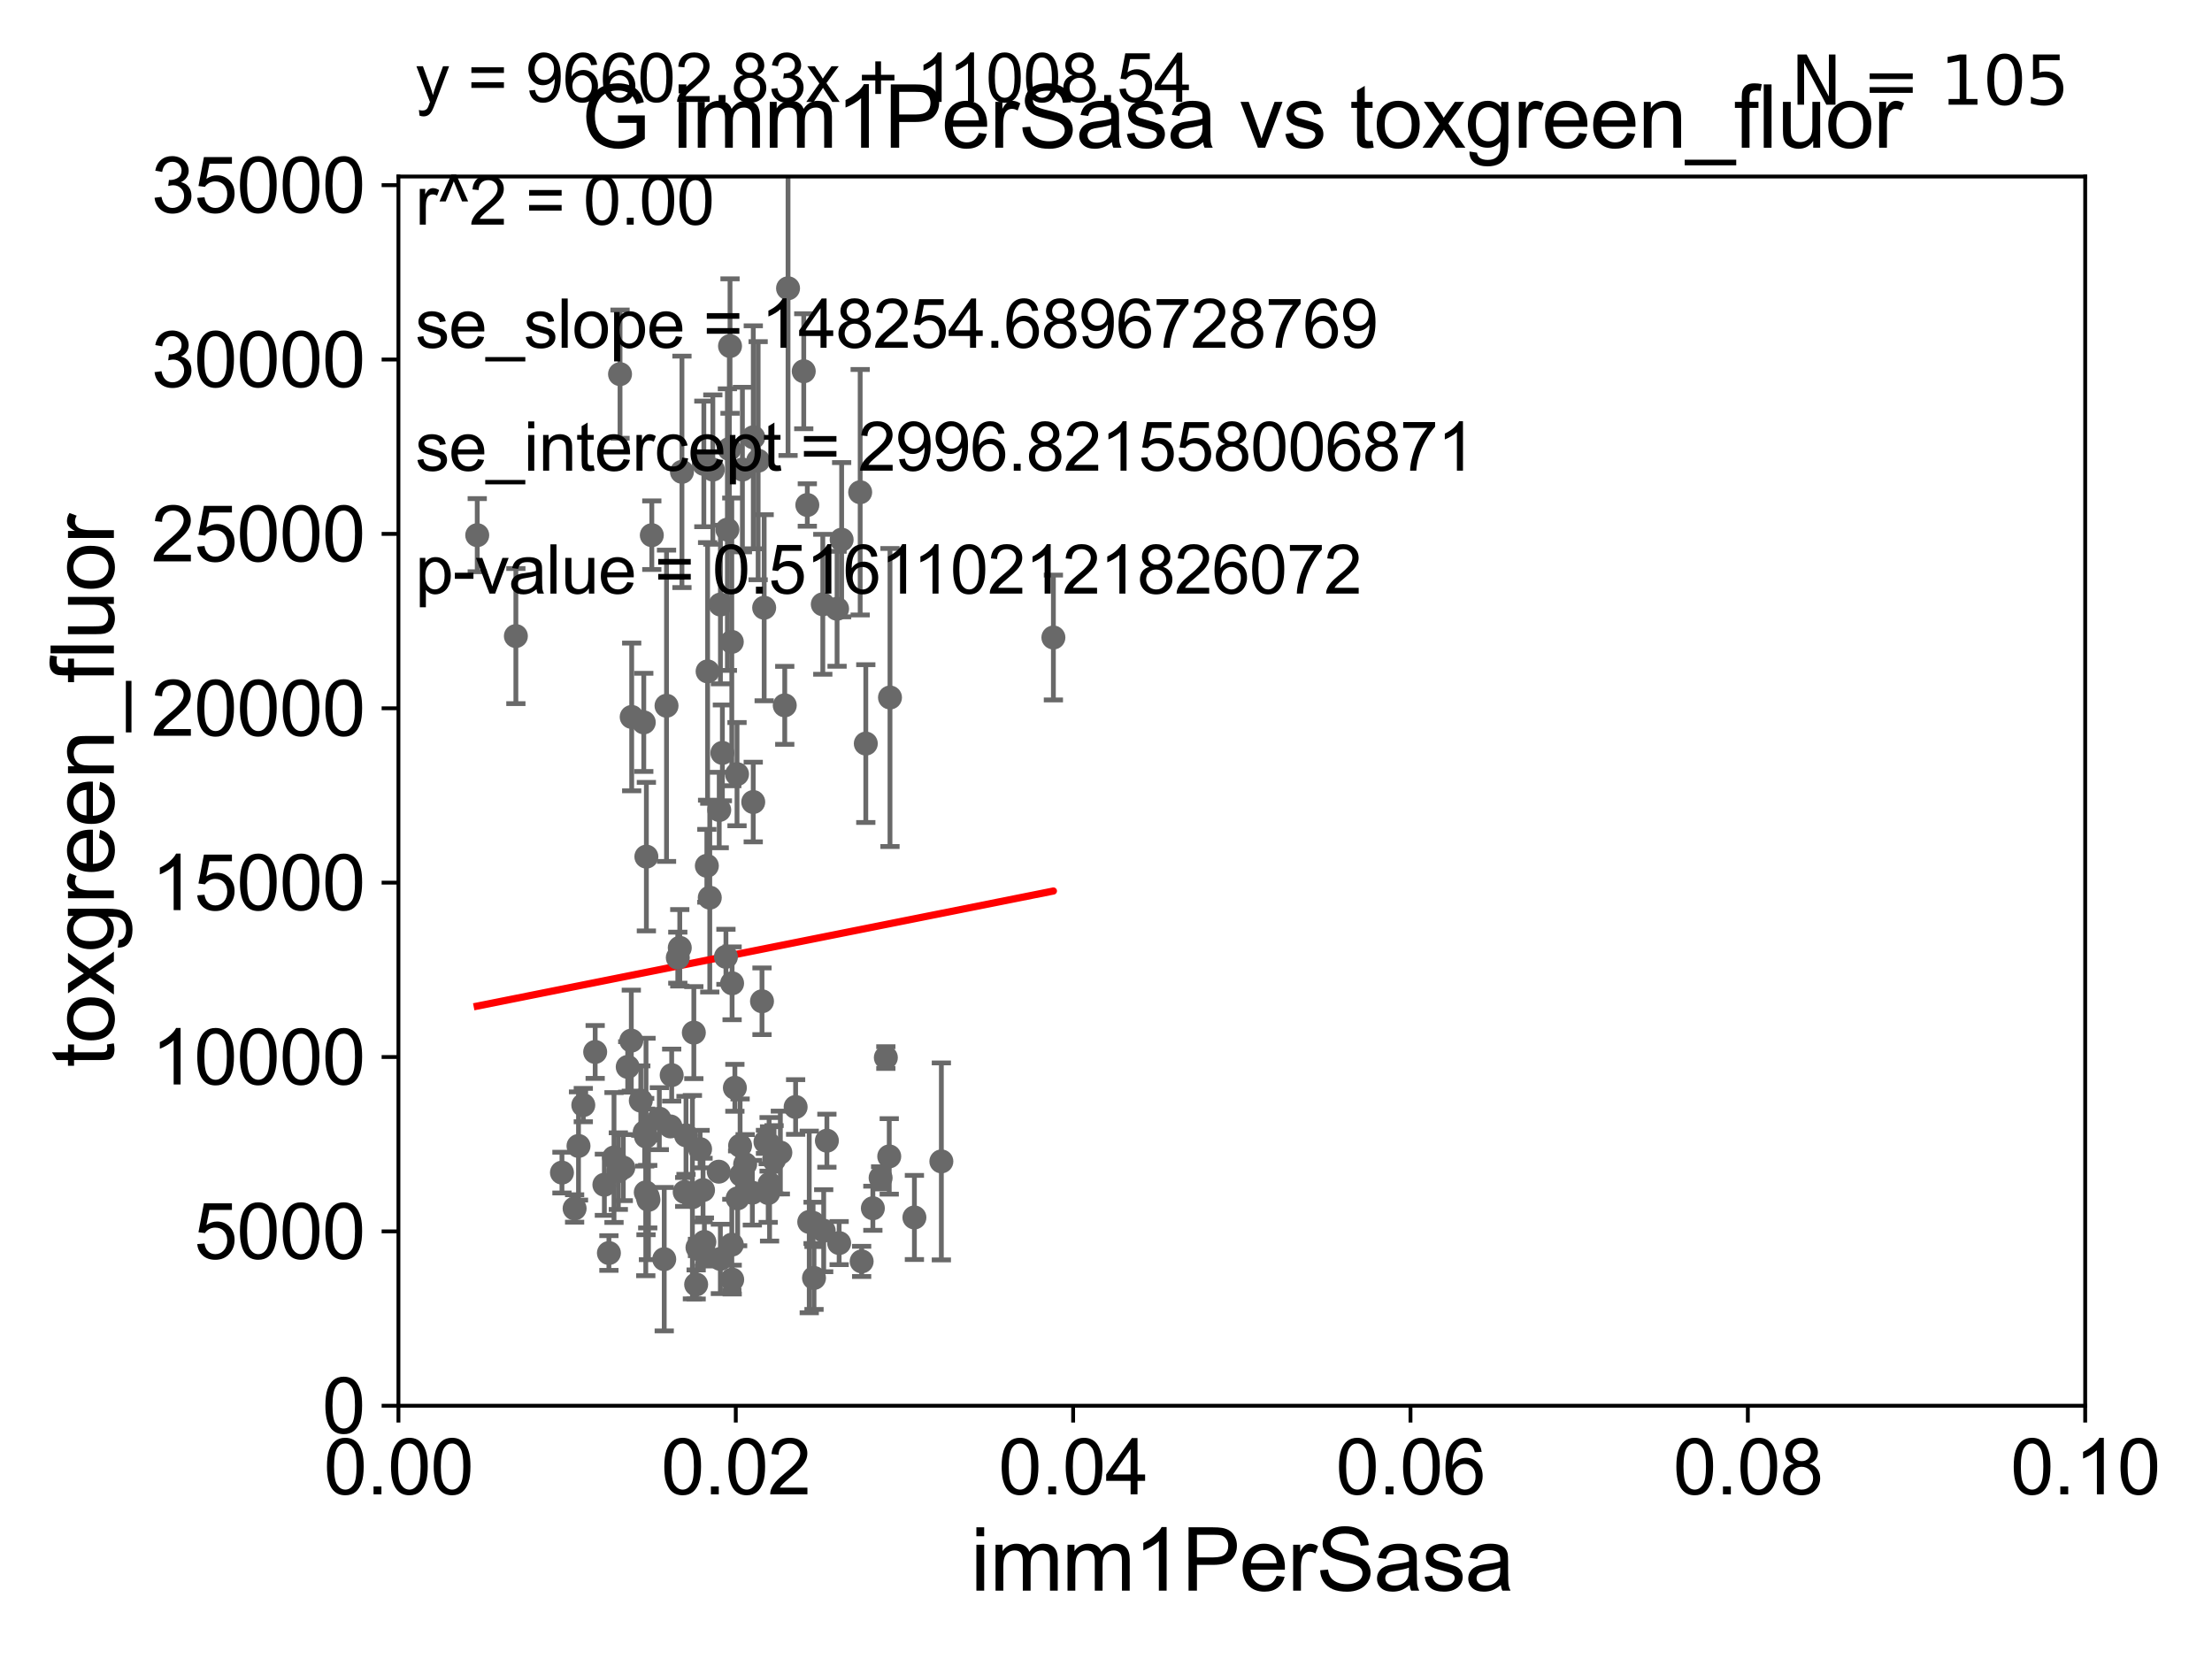 <?xml version="1.0" encoding="utf-8" standalone="no"?>
<!DOCTYPE svg PUBLIC "-//W3C//DTD SVG 1.1//EN"
  "http://www.w3.org/Graphics/SVG/1.1/DTD/svg11.dtd">
<svg xmlns:xlink="http://www.w3.org/1999/xlink" width="460.8pt" height="345.6pt" viewBox="0 0 460.8 345.6" xmlns="http://www.w3.org/2000/svg" version="1.1">
 <defs>
  <style type="text/css">*{stroke-linejoin: round; stroke-linecap: butt}</style>
 </defs>
 <g id="figure_1">
  <g id="patch_1">
   <path d="M 0 345.6 
L 460.8 345.6 
L 460.8 0 
L 0 0 
z
" style="fill: #ffffff"/>
  </g>
  <g id="axes_1">
   <g id="patch_2">
    <path d="M 83 292.84 
L 434.385 292.84 
L 434.385 36.775 
L 83 36.775 
z
" style="fill: #ffffff"/>
   </g>
   <g id="PathCollection_1">
    <defs>
     <path id="md97544ee3b" d="M 0 1.118 
C 0.297 1.118 0.581 1 0.791 0.791 
C 1 0.581 1.118 0.297 1.118 0 
C 1.118 -0.297 1 -0.581 0.791 -0.791 
C 0.581 -1 0.297 -1.118 0 -1.118 
C -0.297 -1.118 -0.581 -1 -0.791 -0.791 
C -1 -0.581 -1.118 -0.297 -1.118 0 
C -1.118 0.297 -1 0.581 -0.791 0.791 
C -0.581 1 -0.297 1.118 0 1.118 
z
" style="stroke: #696969"/>
    </defs>
    <g clip-path="url(#p6184802fa0)">
     <use xlink:href="#md97544ee3b" x="99.416" y="111.488" style="fill: #696969; stroke: #696969"/>
     <use xlink:href="#md97544ee3b" x="154.405" y="244.763" style="fill: #696969; stroke: #696969"/>
     <use xlink:href="#md97544ee3b" x="171.59" y="256.375" style="fill: #696969; stroke: #696969"/>
     <use xlink:href="#md97544ee3b" x="144.241" y="249.395" style="fill: #696969; stroke: #696969"/>
     <use xlink:href="#md97544ee3b" x="185.401" y="145.302" style="fill: #696969; stroke: #696969"/>
     <use xlink:href="#md97544ee3b" x="161.253" y="241.603" style="fill: #696969; stroke: #696969"/>
     <use xlink:href="#md97544ee3b" x="165.744" y="230.605" style="fill: #696969; stroke: #696969"/>
     <use xlink:href="#md97544ee3b" x="168.581" y="254.553" style="fill: #696969; stroke: #696969"/>
     <use xlink:href="#md97544ee3b" x="144.539" y="215.115" style="fill: #696969; stroke: #696969"/>
     <use xlink:href="#md97544ee3b" x="179.497" y="262.775" style="fill: #696969; stroke: #696969"/>
     <use xlink:href="#md97544ee3b" x="146.835" y="261.202" style="fill: #696969; stroke: #696969"/>
     <use xlink:href="#md97544ee3b" x="155.23" y="242.52" style="fill: #696969; stroke: #696969"/>
     <use xlink:href="#md97544ee3b" x="145.022" y="267.577" style="fill: #696969; stroke: #696969"/>
     <use xlink:href="#md97544ee3b" x="125.903" y="246.802" style="fill: #696969; stroke: #696969"/>
     <use xlink:href="#md97544ee3b" x="134.935" y="249.287" style="fill: #696969; stroke: #696969"/>
     <use xlink:href="#md97544ee3b" x="138.849" y="147.023" style="fill: #696969; stroke: #696969"/>
     <use xlink:href="#md97544ee3b" x="146.736" y="258.724" style="fill: #696969; stroke: #696969"/>
     <use xlink:href="#md97544ee3b" x="127.91" y="241.129" style="fill: #696969; stroke: #696969"/>
     <use xlink:href="#md97544ee3b" x="129.841" y="243.238" style="fill: #696969; stroke: #696969"/>
     <use xlink:href="#md97544ee3b" x="147.859" y="186.998" style="fill: #696969; stroke: #696969"/>
     <use xlink:href="#md97544ee3b" x="126.847" y="261.029" style="fill: #696969; stroke: #696969"/>
     <use xlink:href="#md97544ee3b" x="117.065" y="244.276" style="fill: #696969; stroke: #696969"/>
     <use xlink:href="#md97544ee3b" x="130.767" y="222.257" style="fill: #696969; stroke: #696969"/>
     <use xlink:href="#md97544ee3b" x="169.381" y="254.754" style="fill: #696969; stroke: #696969"/>
     <use xlink:href="#md97544ee3b" x="142.635" y="248.31" style="fill: #696969; stroke: #696969"/>
     <use xlink:href="#md97544ee3b" x="135.084" y="249.948" style="fill: #696969; stroke: #696969"/>
     <use xlink:href="#md97544ee3b" x="149.727" y="244.082" style="fill: #696969; stroke: #696969"/>
     <use xlink:href="#md97544ee3b" x="219.441" y="132.803" style="fill: #696969; stroke: #696969"/>
     <use xlink:href="#md97544ee3b" x="162.561" y="240.098" style="fill: #696969; stroke: #696969"/>
     <use xlink:href="#md97544ee3b" x="142.908" y="236.513" style="fill: #696969; stroke: #696969"/>
     <use xlink:href="#md97544ee3b" x="128.809" y="243.965" style="fill: #696969; stroke: #696969"/>
     <use xlink:href="#md97544ee3b" x="120.513" y="238.724" style="fill: #696969; stroke: #696969"/>
     <use xlink:href="#md97544ee3b" x="145.299" y="259.868" style="fill: #696969; stroke: #696969"/>
     <use xlink:href="#md97544ee3b" x="169.575" y="266.224" style="fill: #696969; stroke: #696969"/>
     <use xlink:href="#md97544ee3b" x="139.665" y="234.657" style="fill: #696969; stroke: #696969"/>
     <use xlink:href="#md97544ee3b" x="150.485" y="156.841" style="fill: #696969; stroke: #696969"/>
     <use xlink:href="#md97544ee3b" x="184.538" y="220.313" style="fill: #696969; stroke: #696969"/>
     <use xlink:href="#md97544ee3b" x="159.461" y="237.866" style="fill: #696969; stroke: #696969"/>
     <use xlink:href="#md97544ee3b" x="154.177" y="238.669" style="fill: #696969; stroke: #696969"/>
     <use xlink:href="#md97544ee3b" x="172.257" y="237.626" style="fill: #696969; stroke: #696969"/>
     <use xlink:href="#md97544ee3b" x="153.088" y="226.608" style="fill: #696969; stroke: #696969"/>
     <use xlink:href="#md97544ee3b" x="156.913" y="167.075" style="fill: #696969; stroke: #696969"/>
     <use xlink:href="#md97544ee3b" x="153.664" y="249.635" style="fill: #696969; stroke: #696969"/>
     <use xlink:href="#md97544ee3b" x="156.724" y="248.462" style="fill: #696969; stroke: #696969"/>
     <use xlink:href="#md97544ee3b" x="150.068" y="262.261" style="fill: #696969; stroke: #696969"/>
     <use xlink:href="#md97544ee3b" x="174.809" y="258.954" style="fill: #696969; stroke: #696969"/>
     <use xlink:href="#md97544ee3b" x="131.593" y="149.352" style="fill: #696969; stroke: #696969"/>
     <use xlink:href="#md97544ee3b" x="158.738" y="208.583" style="fill: #696969; stroke: #696969"/>
     <use xlink:href="#md97544ee3b" x="139.924" y="223.968" style="fill: #696969; stroke: #696969"/>
     <use xlink:href="#md97544ee3b" x="134.299" y="235.862" style="fill: #696969; stroke: #696969"/>
     <use xlink:href="#md97544ee3b" x="134.529" y="248.393" style="fill: #696969; stroke: #696969"/>
     <use xlink:href="#md97544ee3b" x="137.348" y="233.038" style="fill: #696969; stroke: #696969"/>
     <use xlink:href="#md97544ee3b" x="131.513" y="216.78" style="fill: #696969; stroke: #696969"/>
     <use xlink:href="#md97544ee3b" x="190.488" y="253.619" style="fill: #696969; stroke: #696969"/>
     <use xlink:href="#md97544ee3b" x="146.455" y="247.912" style="fill: #696969; stroke: #696969"/>
     <use xlink:href="#md97544ee3b" x="138.372" y="262.308" style="fill: #696969; stroke: #696969"/>
     <use xlink:href="#md97544ee3b" x="159.19" y="126.6" style="fill: #696969; stroke: #696969"/>
     <use xlink:href="#md97544ee3b" x="145.841" y="239.38" style="fill: #696969; stroke: #696969"/>
     <use xlink:href="#md97544ee3b" x="147.25" y="180.365" style="fill: #696969; stroke: #696969"/>
     <use xlink:href="#md97544ee3b" x="160.032" y="248.535" style="fill: #696969; stroke: #696969"/>
     <use xlink:href="#md97544ee3b" x="134.651" y="178.452" style="fill: #696969; stroke: #696969"/>
     <use xlink:href="#md97544ee3b" x="152.453" y="259.287" style="fill: #696969; stroke: #696969"/>
     <use xlink:href="#md97544ee3b" x="196.103" y="241.941" style="fill: #696969; stroke: #696969"/>
     <use xlink:href="#md97544ee3b" x="152.509" y="204.84" style="fill: #696969; stroke: #696969"/>
     <use xlink:href="#md97544ee3b" x="160.315" y="246.625" style="fill: #696969; stroke: #696969"/>
     <use xlink:href="#md97544ee3b" x="183.45" y="245.369" style="fill: #696969; stroke: #696969"/>
     <use xlink:href="#md97544ee3b" x="153.535" y="161.27" style="fill: #696969; stroke: #696969"/>
     <use xlink:href="#md97544ee3b" x="185.246" y="240.9" style="fill: #696969; stroke: #696969"/>
     <use xlink:href="#md97544ee3b" x="154.658" y="97.813" style="fill: #696969; stroke: #696969"/>
     <use xlink:href="#md97544ee3b" x="163.478" y="146.936" style="fill: #696969; stroke: #696969"/>
     <use xlink:href="#md97544ee3b" x="156.924" y="91.102" style="fill: #696969; stroke: #696969"/>
     <use xlink:href="#md97544ee3b" x="147.407" y="139.863" style="fill: #696969; stroke: #696969"/>
     <use xlink:href="#md97544ee3b" x="134.111" y="150.485" style="fill: #696969; stroke: #696969"/>
     <use xlink:href="#md97544ee3b" x="141.198" y="199.497" style="fill: #696969; stroke: #696969"/>
     <use xlink:href="#md97544ee3b" x="141.609" y="197.448" style="fill: #696969; stroke: #696969"/>
     <use xlink:href="#md97544ee3b" x="157.935" y="95.974" style="fill: #696969; stroke: #696969"/>
     <use xlink:href="#md97544ee3b" x="146.624" y="96.642" style="fill: #696969; stroke: #696969"/>
     <use xlink:href="#md97544ee3b" x="164.164" y="60.054" style="fill: #696969; stroke: #696969"/>
     <use xlink:href="#md97544ee3b" x="152.529" y="266.561" style="fill: #696969; stroke: #696969"/>
     <use xlink:href="#md97544ee3b" x="151.225" y="199.322" style="fill: #696969; stroke: #696969"/>
     <use xlink:href="#md97544ee3b" x="152.446" y="133.718" style="fill: #696969; stroke: #696969"/>
     <use xlink:href="#md97544ee3b" x="175.33" y="112.428" style="fill: #696969; stroke: #696969"/>
     <use xlink:href="#md97544ee3b" x="168.18" y="105.2" style="fill: #696969; stroke: #696969"/>
     <use xlink:href="#md97544ee3b" x="151.53" y="110.328" style="fill: #696969; stroke: #696969"/>
     <use xlink:href="#md97544ee3b" x="180.362" y="154.9" style="fill: #696969; stroke: #696969"/>
     <use xlink:href="#md97544ee3b" x="148.497" y="97.821" style="fill: #696969; stroke: #696969"/>
     <use xlink:href="#md97544ee3b" x="179.19" y="102.541" style="fill: #696969; stroke: #696969"/>
     <use xlink:href="#md97544ee3b" x="129.164" y="77.939" style="fill: #696969; stroke: #696969"/>
     <use xlink:href="#md97544ee3b" x="119.703" y="251.745" style="fill: #696969; stroke: #696969"/>
     <use xlink:href="#md97544ee3b" x="142.064" y="98.294" style="fill: #696969; stroke: #696969"/>
     <use xlink:href="#md97544ee3b" x="107.466" y="132.506" style="fill: #696969; stroke: #696969"/>
     <use xlink:href="#md97544ee3b" x="121.512" y="230.209" style="fill: #696969; stroke: #696969"/>
     <use xlink:href="#md97544ee3b" x="150.078" y="125.939" style="fill: #696969; stroke: #696969"/>
     <use xlink:href="#md97544ee3b" x="134.576" y="236.751" style="fill: #696969; stroke: #696969"/>
     <use xlink:href="#md97544ee3b" x="151.937" y="93.526" style="fill: #696969; stroke: #696969"/>
     <use xlink:href="#md97544ee3b" x="152.077" y="72.091" style="fill: #696969; stroke: #696969"/>
     <use xlink:href="#md97544ee3b" x="133.49" y="229.276" style="fill: #696969; stroke: #696969"/>
     <use xlink:href="#md97544ee3b" x="123.986" y="219.143" style="fill: #696969; stroke: #696969"/>
     <use xlink:href="#md97544ee3b" x="181.833" y="251.703" style="fill: #696969; stroke: #696969"/>
     <use xlink:href="#md97544ee3b" x="167.437" y="77.339" style="fill: #696969; stroke: #696969"/>
     <use xlink:href="#md97544ee3b" x="174.378" y="126.822" style="fill: #696969; stroke: #696969"/>
     <use xlink:href="#md97544ee3b" x="171.404" y="125.886" style="fill: #696969; stroke: #696969"/>
     <use xlink:href="#md97544ee3b" x="160.218" y="238.386" style="fill: #696969; stroke: #696969"/>
     <use xlink:href="#md97544ee3b" x="135.785" y="111.489" style="fill: #696969; stroke: #696969"/>
     <use xlink:href="#md97544ee3b" x="149.828" y="168.741" style="fill: #696969; stroke: #696969"/>
    </g>
   </g>
   <g id="matplotlib.axis_1">
    <g id="xtick_1">
     <g id="line2d_1">
      <defs>
       <path id="m7bb1a2770a" d="M 0 0 
L 0 3.5 
" style="stroke: #000000; stroke-width: 0.8"/>
      </defs>
      <g>
       <use xlink:href="#m7bb1a2770a" x="83" y="292.84" style="stroke: #000000; stroke-width: 0.8"/>
      </g>
     </g>
     <g id="text_1">
      <!-- 0.00 -->
      <g transform="translate(67.431 311.293)scale(0.16 -0.16)">
       <defs>
        <path id="ArialMT-30" d="M 266 2259 
Q 266 3072 433 3567 
Q 600 4063 929 4331 
Q 1259 4600 1759 4600 
Q 2128 4600 2406 4451 
Q 2684 4303 2865 4023 
Q 3047 3744 3150 3342 
Q 3253 2941 3253 2259 
Q 3253 1453 3087 958 
Q 2922 463 2592 192 
Q 2263 -78 1759 -78 
Q 1097 -78 719 397 
Q 266 969 266 2259 
z
M 844 2259 
Q 844 1131 1108 757 
Q 1372 384 1759 384 
Q 2147 384 2411 759 
Q 2675 1134 2675 2259 
Q 2675 3391 2411 3762 
Q 2147 4134 1753 4134 
Q 1366 4134 1134 3806 
Q 844 3388 844 2259 
z
" transform="scale(0.016)"/>
        <path id="ArialMT-2e" d="M 581 0 
L 581 641 
L 1222 641 
L 1222 0 
L 581 0 
z
" transform="scale(0.016)"/>
       </defs>
       <use xlink:href="#ArialMT-30"/>
       <use xlink:href="#ArialMT-2e" x="55.615"/>
       <use xlink:href="#ArialMT-30" x="83.398"/>
       <use xlink:href="#ArialMT-30" x="139.014"/>
      </g>
     </g>
    </g>
    <g id="xtick_2">
     <g id="line2d_2">
      <g>
       <use xlink:href="#m7bb1a2770a" x="153.277" y="292.84" style="stroke: #000000; stroke-width: 0.8"/>
      </g>
     </g>
     <g id="text_2">
      <!-- 0.02 -->
      <g transform="translate(137.708 311.293)scale(0.16 -0.16)">
       <defs>
        <path id="ArialMT-32" d="M 3222 541 
L 3222 0 
L 194 0 
Q 188 203 259 391 
Q 375 700 629 1000 
Q 884 1300 1366 1694 
Q 2113 2306 2375 2664 
Q 2638 3022 2638 3341 
Q 2638 3675 2398 3904 
Q 2159 4134 1775 4134 
Q 1369 4134 1125 3890 
Q 881 3647 878 3216 
L 300 3275 
Q 359 3922 746 4261 
Q 1134 4600 1788 4600 
Q 2447 4600 2831 4234 
Q 3216 3869 3216 3328 
Q 3216 3053 3103 2787 
Q 2991 2522 2730 2228 
Q 2469 1934 1863 1422 
Q 1356 997 1212 845 
Q 1069 694 975 541 
L 3222 541 
z
" transform="scale(0.016)"/>
       </defs>
       <use xlink:href="#ArialMT-30"/>
       <use xlink:href="#ArialMT-2e" x="55.615"/>
       <use xlink:href="#ArialMT-30" x="83.398"/>
       <use xlink:href="#ArialMT-32" x="139.014"/>
      </g>
     </g>
    </g>
    <g id="xtick_3">
     <g id="line2d_3">
      <g>
       <use xlink:href="#m7bb1a2770a" x="223.554" y="292.84" style="stroke: #000000; stroke-width: 0.8"/>
      </g>
     </g>
     <g id="text_3">
      <!-- 0.04 -->
      <g transform="translate(207.985 311.293)scale(0.16 -0.16)">
       <defs>
        <path id="ArialMT-34" d="M 2069 0 
L 2069 1097 
L 81 1097 
L 81 1613 
L 2172 4581 
L 2631 4581 
L 2631 1613 
L 3250 1613 
L 3250 1097 
L 2631 1097 
L 2631 0 
L 2069 0 
z
M 2069 1613 
L 2069 3678 
L 634 1613 
L 2069 1613 
z
" transform="scale(0.016)"/>
       </defs>
       <use xlink:href="#ArialMT-30"/>
       <use xlink:href="#ArialMT-2e" x="55.615"/>
       <use xlink:href="#ArialMT-30" x="83.398"/>
       <use xlink:href="#ArialMT-34" x="139.014"/>
      </g>
     </g>
    </g>
    <g id="xtick_4">
     <g id="line2d_4">
      <g>
       <use xlink:href="#m7bb1a2770a" x="293.831" y="292.84" style="stroke: #000000; stroke-width: 0.8"/>
      </g>
     </g>
     <g id="text_4">
      <!-- 0.06 -->
      <g transform="translate(278.262 311.293)scale(0.16 -0.16)">
       <defs>
        <path id="ArialMT-36" d="M 3184 3459 
L 2625 3416 
Q 2550 3747 2413 3897 
Q 2184 4138 1850 4138 
Q 1581 4138 1378 3988 
Q 1113 3794 959 3422 
Q 806 3050 800 2363 
Q 1003 2672 1297 2822 
Q 1591 2972 1913 2972 
Q 2475 2972 2870 2558 
Q 3266 2144 3266 1488 
Q 3266 1056 3080 686 
Q 2894 316 2569 119 
Q 2244 -78 1831 -78 
Q 1128 -78 684 439 
Q 241 956 241 2144 
Q 241 3472 731 4075 
Q 1159 4600 1884 4600 
Q 2425 4600 2770 4297 
Q 3116 3994 3184 3459 
z
M 888 1484 
Q 888 1194 1011 928 
Q 1134 663 1356 523 
Q 1578 384 1822 384 
Q 2178 384 2434 671 
Q 2691 959 2691 1453 
Q 2691 1928 2437 2201 
Q 2184 2475 1800 2475 
Q 1419 2475 1153 2201 
Q 888 1928 888 1484 
z
" transform="scale(0.016)"/>
       </defs>
       <use xlink:href="#ArialMT-30"/>
       <use xlink:href="#ArialMT-2e" x="55.615"/>
       <use xlink:href="#ArialMT-30" x="83.398"/>
       <use xlink:href="#ArialMT-36" x="139.014"/>
      </g>
     </g>
    </g>
    <g id="xtick_5">
     <g id="line2d_5">
      <g>
       <use xlink:href="#m7bb1a2770a" x="364.108" y="292.84" style="stroke: #000000; stroke-width: 0.8"/>
      </g>
     </g>
     <g id="text_5">
      <!-- 0.08 -->
      <g transform="translate(348.539 311.293)scale(0.16 -0.16)">
       <defs>
        <path id="ArialMT-38" d="M 1131 2484 
Q 781 2613 612 2850 
Q 444 3088 444 3419 
Q 444 3919 803 4259 
Q 1163 4600 1759 4600 
Q 2359 4600 2725 4251 
Q 3091 3903 3091 3403 
Q 3091 3084 2923 2848 
Q 2756 2613 2416 2484 
Q 2838 2347 3058 2040 
Q 3278 1734 3278 1309 
Q 3278 722 2862 322 
Q 2447 -78 1769 -78 
Q 1091 -78 675 323 
Q 259 725 259 1325 
Q 259 1772 486 2073 
Q 713 2375 1131 2484 
z
M 1019 3438 
Q 1019 3113 1228 2906 
Q 1438 2700 1772 2700 
Q 2097 2700 2305 2904 
Q 2513 3109 2513 3406 
Q 2513 3716 2298 3927 
Q 2084 4138 1766 4138 
Q 1444 4138 1231 3931 
Q 1019 3725 1019 3438 
z
M 838 1322 
Q 838 1081 952 856 
Q 1066 631 1291 507 
Q 1516 384 1775 384 
Q 2178 384 2440 643 
Q 2703 903 2703 1303 
Q 2703 1709 2433 1975 
Q 2163 2241 1756 2241 
Q 1359 2241 1098 1978 
Q 838 1716 838 1322 
z
" transform="scale(0.016)"/>
       </defs>
       <use xlink:href="#ArialMT-30"/>
       <use xlink:href="#ArialMT-2e" x="55.615"/>
       <use xlink:href="#ArialMT-30" x="83.398"/>
       <use xlink:href="#ArialMT-38" x="139.014"/>
      </g>
     </g>
    </g>
    <g id="xtick_6">
     <g id="line2d_6">
      <g>
       <use xlink:href="#m7bb1a2770a" x="434.385" y="292.84" style="stroke: #000000; stroke-width: 0.8"/>
      </g>
     </g>
     <g id="text_6">
      <!-- 0.10 -->
      <g transform="translate(418.816 311.293)scale(0.16 -0.16)">
       <defs>
        <path id="ArialMT-31" d="M 2384 0 
L 1822 0 
L 1822 3584 
Q 1619 3391 1289 3197 
Q 959 3003 697 2906 
L 697 3450 
Q 1169 3672 1522 3987 
Q 1875 4303 2022 4600 
L 2384 4600 
L 2384 0 
z
" transform="scale(0.016)"/>
       </defs>
       <use xlink:href="#ArialMT-30"/>
       <use xlink:href="#ArialMT-2e" x="55.615"/>
       <use xlink:href="#ArialMT-31" x="83.398"/>
       <use xlink:href="#ArialMT-30" x="139.014"/>
      </g>
     </g>
    </g>
    <g id="text_7">
     <!-- imm1PerSasa -->
     <g transform="translate(202.177 331.357)scale(0.18 -0.18)">
      <defs>
       <path id="ArialMT-69" d="M 425 3934 
L 425 4581 
L 988 4581 
L 988 3934 
L 425 3934 
z
M 425 0 
L 425 3319 
L 988 3319 
L 988 0 
L 425 0 
z
" transform="scale(0.016)"/>
       <path id="ArialMT-6d" d="M 422 0 
L 422 3319 
L 925 3319 
L 925 2853 
Q 1081 3097 1340 3245 
Q 1600 3394 1931 3394 
Q 2300 3394 2536 3241 
Q 2772 3088 2869 2813 
Q 3263 3394 3894 3394 
Q 4388 3394 4653 3120 
Q 4919 2847 4919 2278 
L 4919 0 
L 4359 0 
L 4359 2091 
Q 4359 2428 4304 2576 
Q 4250 2725 4106 2815 
Q 3963 2906 3769 2906 
Q 3419 2906 3187 2673 
Q 2956 2441 2956 1928 
L 2956 0 
L 2394 0 
L 2394 2156 
Q 2394 2531 2256 2718 
Q 2119 2906 1806 2906 
Q 1569 2906 1367 2781 
Q 1166 2656 1075 2415 
Q 984 2175 984 1722 
L 984 0 
L 422 0 
z
" transform="scale(0.016)"/>
       <path id="ArialMT-50" d="M 494 0 
L 494 4581 
L 2222 4581 
Q 2678 4581 2919 4538 
Q 3256 4481 3484 4323 
Q 3713 4166 3852 3881 
Q 3991 3597 3991 3256 
Q 3991 2672 3619 2267 
Q 3247 1863 2275 1863 
L 1100 1863 
L 1100 0 
L 494 0 
z
M 1100 2403 
L 2284 2403 
Q 2872 2403 3119 2622 
Q 3366 2841 3366 3238 
Q 3366 3525 3220 3729 
Q 3075 3934 2838 4000 
Q 2684 4041 2272 4041 
L 1100 4041 
L 1100 2403 
z
" transform="scale(0.016)"/>
       <path id="ArialMT-65" d="M 2694 1069 
L 3275 997 
Q 3138 488 2766 206 
Q 2394 -75 1816 -75 
Q 1088 -75 661 373 
Q 234 822 234 1631 
Q 234 2469 665 2931 
Q 1097 3394 1784 3394 
Q 2450 3394 2872 2941 
Q 3294 2488 3294 1666 
Q 3294 1616 3291 1516 
L 816 1516 
Q 847 969 1125 678 
Q 1403 388 1819 388 
Q 2128 388 2347 550 
Q 2566 713 2694 1069 
z
M 847 1978 
L 2700 1978 
Q 2663 2397 2488 2606 
Q 2219 2931 1791 2931 
Q 1403 2931 1139 2672 
Q 875 2413 847 1978 
z
" transform="scale(0.016)"/>
       <path id="ArialMT-72" d="M 416 0 
L 416 3319 
L 922 3319 
L 922 2816 
Q 1116 3169 1280 3281 
Q 1444 3394 1641 3394 
Q 1925 3394 2219 3213 
L 2025 2691 
Q 1819 2813 1613 2813 
Q 1428 2813 1281 2702 
Q 1134 2591 1072 2394 
Q 978 2094 978 1738 
L 978 0 
L 416 0 
z
" transform="scale(0.016)"/>
       <path id="ArialMT-53" d="M 288 1472 
L 859 1522 
Q 900 1178 1048 958 
Q 1197 738 1509 602 
Q 1822 466 2213 466 
Q 2559 466 2825 569 
Q 3091 672 3220 851 
Q 3350 1031 3350 1244 
Q 3350 1459 3225 1620 
Q 3100 1781 2813 1891 
Q 2628 1963 1997 2114 
Q 1366 2266 1113 2400 
Q 784 2572 623 2826 
Q 463 3081 463 3397 
Q 463 3744 659 4045 
Q 856 4347 1234 4503 
Q 1613 4659 2075 4659 
Q 2584 4659 2973 4495 
Q 3363 4331 3572 4012 
Q 3781 3694 3797 3291 
L 3216 3247 
Q 3169 3681 2898 3903 
Q 2628 4125 2100 4125 
Q 1550 4125 1298 3923 
Q 1047 3722 1047 3438 
Q 1047 3191 1225 3031 
Q 1400 2872 2139 2705 
Q 2878 2538 3153 2413 
Q 3553 2228 3743 1945 
Q 3934 1663 3934 1294 
Q 3934 928 3725 604 
Q 3516 281 3123 101 
Q 2731 -78 2241 -78 
Q 1619 -78 1198 103 
Q 778 284 539 648 
Q 300 1013 288 1472 
z
" transform="scale(0.016)"/>
       <path id="ArialMT-61" d="M 2588 409 
Q 2275 144 1986 34 
Q 1697 -75 1366 -75 
Q 819 -75 525 192 
Q 231 459 231 875 
Q 231 1119 342 1320 
Q 453 1522 633 1644 
Q 813 1766 1038 1828 
Q 1203 1872 1538 1913 
Q 2219 1994 2541 2106 
Q 2544 2222 2544 2253 
Q 2544 2597 2384 2738 
Q 2169 2928 1744 2928 
Q 1347 2928 1158 2789 
Q 969 2650 878 2297 
L 328 2372 
Q 403 2725 575 2942 
Q 747 3159 1072 3276 
Q 1397 3394 1825 3394 
Q 2250 3394 2515 3294 
Q 2781 3194 2906 3042 
Q 3031 2891 3081 2659 
Q 3109 2516 3109 2141 
L 3109 1391 
Q 3109 606 3145 398 
Q 3181 191 3288 0 
L 2700 0 
Q 2613 175 2588 409 
z
M 2541 1666 
Q 2234 1541 1622 1453 
Q 1275 1403 1131 1340 
Q 988 1278 909 1158 
Q 831 1038 831 891 
Q 831 666 1001 516 
Q 1172 366 1500 366 
Q 1825 366 2078 508 
Q 2331 650 2450 897 
Q 2541 1088 2541 1459 
L 2541 1666 
z
" transform="scale(0.016)"/>
       <path id="ArialMT-73" d="M 197 991 
L 753 1078 
Q 800 744 1014 566 
Q 1228 388 1613 388 
Q 2000 388 2187 545 
Q 2375 703 2375 916 
Q 2375 1106 2209 1216 
Q 2094 1291 1634 1406 
Q 1016 1563 777 1677 
Q 538 1791 414 1992 
Q 291 2194 291 2438 
Q 291 2659 392 2848 
Q 494 3038 669 3163 
Q 800 3259 1026 3326 
Q 1253 3394 1513 3394 
Q 1903 3394 2198 3281 
Q 2494 3169 2634 2976 
Q 2775 2784 2828 2463 
L 2278 2388 
Q 2241 2644 2061 2787 
Q 1881 2931 1553 2931 
Q 1166 2931 1000 2803 
Q 834 2675 834 2503 
Q 834 2394 903 2306 
Q 972 2216 1119 2156 
Q 1203 2125 1616 2013 
Q 2213 1853 2448 1751 
Q 2684 1650 2818 1456 
Q 2953 1263 2953 975 
Q 2953 694 2789 445 
Q 2625 197 2315 61 
Q 2006 -75 1616 -75 
Q 969 -75 630 194 
Q 291 463 197 991 
z
" transform="scale(0.016)"/>
      </defs>
      <use xlink:href="#ArialMT-69"/>
      <use xlink:href="#ArialMT-6d" x="22.217"/>
      <use xlink:href="#ArialMT-6d" x="105.518"/>
      <use xlink:href="#ArialMT-31" x="188.818"/>
      <use xlink:href="#ArialMT-50" x="244.434"/>
      <use xlink:href="#ArialMT-65" x="311.133"/>
      <use xlink:href="#ArialMT-72" x="366.748"/>
      <use xlink:href="#ArialMT-53" x="400.049"/>
      <use xlink:href="#ArialMT-61" x="466.748"/>
      <use xlink:href="#ArialMT-73" x="522.363"/>
      <use xlink:href="#ArialMT-61" x="572.363"/>
     </g>
    </g>
   </g>
   <g id="matplotlib.axis_2">
    <g id="ytick_1">
     <g id="line2d_7">
      <defs>
       <path id="m9a81262f42" d="M 0 0 
L -3.5 0 
" style="stroke: #000000; stroke-width: 0.8"/>
      </defs>
      <g>
       <use xlink:href="#m9a81262f42" x="83" y="292.84" style="stroke: #000000; stroke-width: 0.8"/>
      </g>
     </g>
     <g id="text_8">
      <!-- 0 -->
      <g transform="translate(67.103 298.566)scale(0.16 -0.16)">
       <use xlink:href="#ArialMT-30"/>
      </g>
     </g>
    </g>
    <g id="ytick_2">
     <g id="line2d_8">
      <g>
       <use xlink:href="#m9a81262f42" x="83" y="256.516" style="stroke: #000000; stroke-width: 0.8"/>
      </g>
     </g>
     <g id="text_9">
      <!-- 5000 -->
      <g transform="translate(40.41 262.242)scale(0.16 -0.16)">
       <defs>
        <path id="ArialMT-35" d="M 266 1200 
L 856 1250 
Q 922 819 1161 601 
Q 1400 384 1738 384 
Q 2144 384 2425 690 
Q 2706 997 2706 1503 
Q 2706 1984 2436 2262 
Q 2166 2541 1728 2541 
Q 1456 2541 1237 2417 
Q 1019 2294 894 2097 
L 366 2166 
L 809 4519 
L 3088 4519 
L 3088 3981 
L 1259 3981 
L 1013 2750 
Q 1425 3038 1878 3038 
Q 2478 3038 2890 2622 
Q 3303 2206 3303 1553 
Q 3303 931 2941 478 
Q 2500 -78 1738 -78 
Q 1113 -78 717 272 
Q 322 622 266 1200 
z
" transform="scale(0.016)"/>
       </defs>
       <use xlink:href="#ArialMT-35"/>
       <use xlink:href="#ArialMT-30" x="55.615"/>
       <use xlink:href="#ArialMT-30" x="111.23"/>
       <use xlink:href="#ArialMT-30" x="166.846"/>
      </g>
     </g>
    </g>
    <g id="ytick_3">
     <g id="line2d_9">
      <g>
       <use xlink:href="#m9a81262f42" x="83" y="220.192" style="stroke: #000000; stroke-width: 0.8"/>
      </g>
     </g>
     <g id="text_10">
      <!-- 10000 -->
      <g transform="translate(31.512 225.918)scale(0.16 -0.16)">
       <use xlink:href="#ArialMT-31"/>
       <use xlink:href="#ArialMT-30" x="55.615"/>
       <use xlink:href="#ArialMT-30" x="111.23"/>
       <use xlink:href="#ArialMT-30" x="166.846"/>
       <use xlink:href="#ArialMT-30" x="222.461"/>
      </g>
     </g>
    </g>
    <g id="ytick_4">
     <g id="line2d_10">
      <g>
       <use xlink:href="#m9a81262f42" x="83" y="183.867" style="stroke: #000000; stroke-width: 0.8"/>
      </g>
     </g>
     <g id="text_11">
      <!-- 15000 -->
      <g transform="translate(31.512 189.594)scale(0.16 -0.16)">
       <use xlink:href="#ArialMT-31"/>
       <use xlink:href="#ArialMT-35" x="55.615"/>
       <use xlink:href="#ArialMT-30" x="111.23"/>
       <use xlink:href="#ArialMT-30" x="166.846"/>
       <use xlink:href="#ArialMT-30" x="222.461"/>
      </g>
     </g>
    </g>
    <g id="ytick_5">
     <g id="line2d_11">
      <g>
       <use xlink:href="#m9a81262f42" x="83" y="147.543" style="stroke: #000000; stroke-width: 0.8"/>
      </g>
     </g>
     <g id="text_12">
      <!-- 20000 -->
      <g transform="translate(31.512 153.27)scale(0.16 -0.16)">
       <use xlink:href="#ArialMT-32"/>
       <use xlink:href="#ArialMT-30" x="55.615"/>
       <use xlink:href="#ArialMT-30" x="111.23"/>
       <use xlink:href="#ArialMT-30" x="166.846"/>
       <use xlink:href="#ArialMT-30" x="222.461"/>
      </g>
     </g>
    </g>
    <g id="ytick_6">
     <g id="line2d_12">
      <g>
       <use xlink:href="#m9a81262f42" x="83" y="111.219" style="stroke: #000000; stroke-width: 0.8"/>
      </g>
     </g>
     <g id="text_13">
      <!-- 25000 -->
      <g transform="translate(31.512 116.945)scale(0.16 -0.16)">
       <use xlink:href="#ArialMT-32"/>
       <use xlink:href="#ArialMT-35" x="55.615"/>
       <use xlink:href="#ArialMT-30" x="111.23"/>
       <use xlink:href="#ArialMT-30" x="166.846"/>
       <use xlink:href="#ArialMT-30" x="222.461"/>
      </g>
     </g>
    </g>
    <g id="ytick_7">
     <g id="line2d_13">
      <g>
       <use xlink:href="#m9a81262f42" x="83" y="74.895" style="stroke: #000000; stroke-width: 0.8"/>
      </g>
     </g>
     <g id="text_14">
      <!-- 30000 -->
      <g transform="translate(31.512 80.621)scale(0.16 -0.16)">
       <defs>
        <path id="ArialMT-33" d="M 269 1209 
L 831 1284 
Q 928 806 1161 595 
Q 1394 384 1728 384 
Q 2125 384 2398 659 
Q 2672 934 2672 1341 
Q 2672 1728 2419 1979 
Q 2166 2231 1775 2231 
Q 1616 2231 1378 2169 
L 1441 2663 
Q 1497 2656 1531 2656 
Q 1891 2656 2178 2843 
Q 2466 3031 2466 3422 
Q 2466 3731 2256 3934 
Q 2047 4138 1716 4138 
Q 1388 4138 1169 3931 
Q 950 3725 888 3313 
L 325 3413 
Q 428 3978 793 4289 
Q 1159 4600 1703 4600 
Q 2078 4600 2393 4439 
Q 2709 4278 2876 4000 
Q 3044 3722 3044 3409 
Q 3044 3113 2884 2869 
Q 2725 2625 2413 2481 
Q 2819 2388 3044 2092 
Q 3269 1797 3269 1353 
Q 3269 753 2831 336 
Q 2394 -81 1725 -81 
Q 1122 -81 723 278 
Q 325 638 269 1209 
z
" transform="scale(0.016)"/>
       </defs>
       <use xlink:href="#ArialMT-33"/>
       <use xlink:href="#ArialMT-30" x="55.615"/>
       <use xlink:href="#ArialMT-30" x="111.23"/>
       <use xlink:href="#ArialMT-30" x="166.846"/>
       <use xlink:href="#ArialMT-30" x="222.461"/>
      </g>
     </g>
    </g>
    <g id="ytick_8">
     <g id="line2d_14">
      <g>
       <use xlink:href="#m9a81262f42" x="83" y="38.571" style="stroke: #000000; stroke-width: 0.8"/>
      </g>
     </g>
     <g id="text_15">
      <!-- 35000 -->
      <g transform="translate(31.512 44.297)scale(0.16 -0.16)">
       <use xlink:href="#ArialMT-33"/>
       <use xlink:href="#ArialMT-35" x="55.615"/>
       <use xlink:href="#ArialMT-30" x="111.23"/>
       <use xlink:href="#ArialMT-30" x="166.846"/>
       <use xlink:href="#ArialMT-30" x="222.461"/>
      </g>
     </g>
    </g>
    <g id="text_16">
     <!-- toxgreen_fluor -->
     <g transform="translate(23.724 222.34)rotate(-90)scale(0.18 -0.18)">
      <defs>
       <path id="ArialMT-74" d="M 1650 503 
L 1731 6 
Q 1494 -44 1306 -44 
Q 1000 -44 831 53 
Q 663 150 594 308 
Q 525 466 525 972 
L 525 2881 
L 113 2881 
L 113 3319 
L 525 3319 
L 525 4141 
L 1084 4478 
L 1084 3319 
L 1650 3319 
L 1650 2881 
L 1084 2881 
L 1084 941 
Q 1084 700 1114 631 
Q 1144 563 1211 522 
Q 1278 481 1403 481 
Q 1497 481 1650 503 
z
" transform="scale(0.016)"/>
       <path id="ArialMT-6f" d="M 213 1659 
Q 213 2581 725 3025 
Q 1153 3394 1769 3394 
Q 2453 3394 2887 2945 
Q 3322 2497 3322 1706 
Q 3322 1066 3130 698 
Q 2938 331 2570 128 
Q 2203 -75 1769 -75 
Q 1072 -75 642 372 
Q 213 819 213 1659 
z
M 791 1659 
Q 791 1022 1069 705 
Q 1347 388 1769 388 
Q 2188 388 2466 706 
Q 2744 1025 2744 1678 
Q 2744 2294 2464 2611 
Q 2184 2928 1769 2928 
Q 1347 2928 1069 2612 
Q 791 2297 791 1659 
z
" transform="scale(0.016)"/>
       <path id="ArialMT-78" d="M 47 0 
L 1259 1725 
L 138 3319 
L 841 3319 
L 1350 2541 
Q 1494 2319 1581 2169 
Q 1719 2375 1834 2534 
L 2394 3319 
L 3066 3319 
L 1919 1756 
L 3153 0 
L 2463 0 
L 1781 1031 
L 1600 1309 
L 728 0 
L 47 0 
z
" transform="scale(0.016)"/>
       <path id="ArialMT-67" d="M 319 -275 
L 866 -356 
Q 900 -609 1056 -725 
Q 1266 -881 1628 -881 
Q 2019 -881 2231 -725 
Q 2444 -569 2519 -288 
Q 2563 -116 2559 434 
Q 2191 0 1641 0 
Q 956 0 581 494 
Q 206 988 206 1678 
Q 206 2153 378 2554 
Q 550 2956 876 3175 
Q 1203 3394 1644 3394 
Q 2231 3394 2613 2919 
L 2613 3319 
L 3131 3319 
L 3131 450 
Q 3131 -325 2973 -648 
Q 2816 -972 2473 -1159 
Q 2131 -1347 1631 -1347 
Q 1038 -1347 672 -1080 
Q 306 -813 319 -275 
z
M 784 1719 
Q 784 1066 1043 766 
Q 1303 466 1694 466 
Q 2081 466 2343 764 
Q 2606 1063 2606 1700 
Q 2606 2309 2336 2618 
Q 2066 2928 1684 2928 
Q 1309 2928 1046 2623 
Q 784 2319 784 1719 
z
" transform="scale(0.016)"/>
       <path id="ArialMT-6e" d="M 422 0 
L 422 3319 
L 928 3319 
L 928 2847 
Q 1294 3394 1984 3394 
Q 2284 3394 2536 3286 
Q 2788 3178 2913 3003 
Q 3038 2828 3088 2588 
Q 3119 2431 3119 2041 
L 3119 0 
L 2556 0 
L 2556 2019 
Q 2556 2363 2490 2533 
Q 2425 2703 2258 2804 
Q 2091 2906 1866 2906 
Q 1506 2906 1245 2678 
Q 984 2450 984 1813 
L 984 0 
L 422 0 
z
" transform="scale(0.016)"/>
       <path id="ArialMT-5f" d="M -97 -1272 
L -97 -866 
L 3631 -866 
L 3631 -1272 
L -97 -1272 
z
" transform="scale(0.016)"/>
       <path id="ArialMT-66" d="M 556 0 
L 556 2881 
L 59 2881 
L 59 3319 
L 556 3319 
L 556 3672 
Q 556 4006 616 4169 
Q 697 4388 901 4523 
Q 1106 4659 1475 4659 
Q 1713 4659 2000 4603 
L 1916 4113 
Q 1741 4144 1584 4144 
Q 1328 4144 1222 4034 
Q 1116 3925 1116 3625 
L 1116 3319 
L 1763 3319 
L 1763 2881 
L 1116 2881 
L 1116 0 
L 556 0 
z
" transform="scale(0.016)"/>
       <path id="ArialMT-6c" d="M 409 0 
L 409 4581 
L 972 4581 
L 972 0 
L 409 0 
z
" transform="scale(0.016)"/>
       <path id="ArialMT-75" d="M 2597 0 
L 2597 488 
Q 2209 -75 1544 -75 
Q 1250 -75 995 37 
Q 741 150 617 320 
Q 494 491 444 738 
Q 409 903 409 1263 
L 409 3319 
L 972 3319 
L 972 1478 
Q 972 1038 1006 884 
Q 1059 663 1231 536 
Q 1403 409 1656 409 
Q 1909 409 2131 539 
Q 2353 669 2445 892 
Q 2538 1116 2538 1541 
L 2538 3319 
L 3100 3319 
L 3100 0 
L 2597 0 
z
" transform="scale(0.016)"/>
      </defs>
      <use xlink:href="#ArialMT-74"/>
      <use xlink:href="#ArialMT-6f" x="27.783"/>
      <use xlink:href="#ArialMT-78" x="83.398"/>
      <use xlink:href="#ArialMT-67" x="133.398"/>
      <use xlink:href="#ArialMT-72" x="189.014"/>
      <use xlink:href="#ArialMT-65" x="222.314"/>
      <use xlink:href="#ArialMT-65" x="277.93"/>
      <use xlink:href="#ArialMT-6e" x="333.545"/>
      <use xlink:href="#ArialMT-5f" x="389.16"/>
      <use xlink:href="#ArialMT-66" x="444.775"/>
      <use xlink:href="#ArialMT-6c" x="472.559"/>
      <use xlink:href="#ArialMT-75" x="494.775"/>
      <use xlink:href="#ArialMT-6f" x="550.391"/>
      <use xlink:href="#ArialMT-72" x="606.006"/>
     </g>
    </g>
   </g>
   <g id="LineCollection_1">
    <path d="M 99.416 119.104 
L 99.416 103.872 
" clip-path="url(#p6184802fa0)" style="fill: none; stroke: #696969"/>
    <path d="M 154.405 250.174 
L 154.405 239.352 
" clip-path="url(#p6184802fa0)" style="fill: none; stroke: #696969"/>
    <path d="M 171.59 264.922 
L 171.59 247.828 
" clip-path="url(#p6184802fa0)" style="fill: none; stroke: #696969"/>
    <path d="M 144.241 270.583 
L 144.241 228.207 
" clip-path="url(#p6184802fa0)" style="fill: none; stroke: #696969"/>
    <path d="M 185.401 176.343 
L 185.401 114.261 
" clip-path="url(#p6184802fa0)" style="fill: none; stroke: #696969"/>
    <path d="M 161.253 248.719 
L 161.253 234.486 
" clip-path="url(#p6184802fa0)" style="fill: none; stroke: #696969"/>
    <path d="M 165.744 236.301 
L 165.744 224.909 
" clip-path="url(#p6184802fa0)" style="fill: none; stroke: #696969"/>
    <path d="M 168.581 273.473 
L 168.581 235.632 
" clip-path="url(#p6184802fa0)" style="fill: none; stroke: #696969"/>
    <path d="M 144.539 224.7 
L 144.539 205.53 
" clip-path="url(#p6184802fa0)" style="fill: none; stroke: #696969"/>
    <path d="M 179.497 265.922 
L 179.497 259.628 
" clip-path="url(#p6184802fa0)" style="fill: none; stroke: #696969"/>
    <path d="M 146.835 263.299 
L 146.835 259.106 
" clip-path="url(#p6184802fa0)" style="fill: none; stroke: #696969"/>
    <path d="M 155.23 248.688 
L 155.23 236.352 
" clip-path="url(#p6184802fa0)" style="fill: none; stroke: #696969"/>
    <path d="M 145.022 270.604 
L 145.022 264.55 
" clip-path="url(#p6184802fa0)" style="fill: none; stroke: #696969"/>
    <path d="M 125.903 253.172 
L 125.903 240.432 
" clip-path="url(#p6184802fa0)" style="fill: none; stroke: #696969"/>
    <path d="M 134.935 255.799 
L 134.935 242.775 
" clip-path="url(#p6184802fa0)" style="fill: none; stroke: #696969"/>
    <path d="M 138.849 179.444 
L 138.849 114.602 
" clip-path="url(#p6184802fa0)" style="fill: none; stroke: #696969"/>
    <path d="M 146.736 263.73 
L 146.736 253.717 
" clip-path="url(#p6184802fa0)" style="fill: none; stroke: #696969"/>
    <path d="M 127.91 254.655 
L 127.91 227.604 
" clip-path="url(#p6184802fa0)" style="fill: none; stroke: #696969"/>
    <path d="M 129.841 250.119 
L 129.841 236.357 
" clip-path="url(#p6184802fa0)" style="fill: none; stroke: #696969"/>
    <path d="M 147.859 206.656 
L 147.859 167.341 
" clip-path="url(#p6184802fa0)" style="fill: none; stroke: #696969"/>
    <path d="M 126.847 264.642 
L 126.847 257.417 
" clip-path="url(#p6184802fa0)" style="fill: none; stroke: #696969"/>
    <path d="M 117.065 248.521 
L 117.065 240.031 
" clip-path="url(#p6184802fa0)" style="fill: none; stroke: #696969"/>
    <path d="M 130.767 227.514 
L 130.767 216.999 
" clip-path="url(#p6184802fa0)" style="fill: none; stroke: #696969"/>
    <path d="M 169.381 259.056 
L 169.381 250.451 
" clip-path="url(#p6184802fa0)" style="fill: none; stroke: #696969"/>
    <path d="M 142.635 251.321 
L 142.635 245.298 
" clip-path="url(#p6184802fa0)" style="fill: none; stroke: #696969"/>
    <path d="M 135.084 262.41 
L 135.084 237.485 
" clip-path="url(#p6184802fa0)" style="fill: none; stroke: #696969"/>
    <path d="M 149.727 244.986 
L 149.727 243.178 
" clip-path="url(#p6184802fa0)" style="fill: none; stroke: #696969"/>
    <path d="M 219.441 145.809 
L 219.441 119.798 
" clip-path="url(#p6184802fa0)" style="fill: none; stroke: #696969"/>
    <path d="M 162.561 248.726 
L 162.561 231.47 
" clip-path="url(#p6184802fa0)" style="fill: none; stroke: #696969"/>
    <path d="M 142.908 244.634 
L 142.908 228.393 
" clip-path="url(#p6184802fa0)" style="fill: none; stroke: #696969"/>
    <path d="M 128.809 251.943 
L 128.809 235.986 
" clip-path="url(#p6184802fa0)" style="fill: none; stroke: #696969"/>
    <path d="M 120.513 249.99 
L 120.513 227.459 
" clip-path="url(#p6184802fa0)" style="fill: none; stroke: #696969"/>
    <path d="M 145.299 261.576 
L 145.299 258.159 
" clip-path="url(#p6184802fa0)" style="fill: none; stroke: #696969"/>
    <path d="M 169.575 272.779 
L 169.575 259.668 
" clip-path="url(#p6184802fa0)" style="fill: none; stroke: #696969"/>
    <path d="M 139.665 235.481 
L 139.665 233.832 
" clip-path="url(#p6184802fa0)" style="fill: none; stroke: #696969"/>
    <path d="M 150.485 166.82 
L 150.485 146.861 
" clip-path="url(#p6184802fa0)" style="fill: none; stroke: #696969"/>
    <path d="M 184.538 222.581 
L 184.538 218.045 
" clip-path="url(#p6184802fa0)" style="fill: none; stroke: #696969"/>
    <path d="M 159.461 240.273 
L 159.461 235.46 
" clip-path="url(#p6184802fa0)" style="fill: none; stroke: #696969"/>
    <path d="M 154.177 248.408 
L 154.177 228.93 
" clip-path="url(#p6184802fa0)" style="fill: none; stroke: #696969"/>
    <path d="M 172.257 243.153 
L 172.257 232.099 
" clip-path="url(#p6184802fa0)" style="fill: none; stroke: #696969"/>
    <path d="M 153.088 231.493 
L 153.088 221.724 
" clip-path="url(#p6184802fa0)" style="fill: none; stroke: #696969"/>
    <path d="M 156.913 175.375 
L 156.913 158.776 
" clip-path="url(#p6184802fa0)" style="fill: none; stroke: #696969"/>
    <path d="M 153.664 259.513 
L 153.664 239.756 
" clip-path="url(#p6184802fa0)" style="fill: none; stroke: #696969"/>
    <path d="M 156.724 255.202 
L 156.724 241.722 
" clip-path="url(#p6184802fa0)" style="fill: none; stroke: #696969"/>
    <path d="M 150.068 269.486 
L 150.068 255.035 
" clip-path="url(#p6184802fa0)" style="fill: none; stroke: #696969"/>
    <path d="M 174.809 263.446 
L 174.809 254.463 
" clip-path="url(#p6184802fa0)" style="fill: none; stroke: #696969"/>
    <path d="M 131.593 164.74 
L 131.593 133.965 
" clip-path="url(#p6184802fa0)" style="fill: none; stroke: #696969"/>
    <path d="M 158.738 215.522 
L 158.738 201.644 
" clip-path="url(#p6184802fa0)" style="fill: none; stroke: #696969"/>
    <path d="M 139.924 229.385 
L 139.924 218.552 
" clip-path="url(#p6184802fa0)" style="fill: none; stroke: #696969"/>
    <path d="M 134.299 242.912 
L 134.299 228.813 
" clip-path="url(#p6184802fa0)" style="fill: none; stroke: #696969"/>
    <path d="M 134.529 265.753 
L 134.529 231.034 
" clip-path="url(#p6184802fa0)" style="fill: none; stroke: #696969"/>
    <path d="M 137.348 239.492 
L 137.348 226.584 
" clip-path="url(#p6184802fa0)" style="fill: none; stroke: #696969"/>
    <path d="M 131.513 227.297 
L 131.513 206.263 
" clip-path="url(#p6184802fa0)" style="fill: none; stroke: #696969"/>
    <path d="M 190.488 262.379 
L 190.488 244.86 
" clip-path="url(#p6184802fa0)" style="fill: none; stroke: #696969"/>
    <path d="M 146.455 254.544 
L 146.455 241.28 
" clip-path="url(#p6184802fa0)" style="fill: none; stroke: #696969"/>
    <path d="M 138.372 277.244 
L 138.372 247.371 
" clip-path="url(#p6184802fa0)" style="fill: none; stroke: #696969"/>
    <path d="M 159.19 145.98 
L 159.19 107.219 
" clip-path="url(#p6184802fa0)" style="fill: none; stroke: #696969"/>
    <path d="M 145.841 243.288 
L 145.841 235.471 
" clip-path="url(#p6184802fa0)" style="fill: none; stroke: #696969"/>
    <path d="M 147.25 187.95 
L 147.25 172.779 
" clip-path="url(#p6184802fa0)" style="fill: none; stroke: #696969"/>
    <path d="M 160.032 254.642 
L 160.032 242.428 
" clip-path="url(#p6184802fa0)" style="fill: none; stroke: #696969"/>
    <path d="M 134.651 193.92 
L 134.651 162.984 
" clip-path="url(#p6184802fa0)" style="fill: none; stroke: #696969"/>
    <path d="M 152.453 268.743 
L 152.453 249.832 
" clip-path="url(#p6184802fa0)" style="fill: none; stroke: #696969"/>
    <path d="M 196.103 262.458 
L 196.103 221.424 
" clip-path="url(#p6184802fa0)" style="fill: none; stroke: #696969"/>
    <path d="M 152.509 212.427 
L 152.509 197.253 
" clip-path="url(#p6184802fa0)" style="fill: none; stroke: #696969"/>
    <path d="M 160.315 258.53 
L 160.315 234.721 
" clip-path="url(#p6184802fa0)" style="fill: none; stroke: #696969"/>
    <path d="M 183.45 247.686 
L 183.45 243.052 
" clip-path="url(#p6184802fa0)" style="fill: none; stroke: #696969"/>
    <path d="M 153.535 172.022 
L 153.535 150.517 
" clip-path="url(#p6184802fa0)" style="fill: none; stroke: #696969"/>
    <path d="M 185.246 248.767 
L 185.246 233.033 
" clip-path="url(#p6184802fa0)" style="fill: none; stroke: #696969"/>
    <path d="M 154.658 114.953 
L 154.658 80.673 
" clip-path="url(#p6184802fa0)" style="fill: none; stroke: #696969"/>
    <path d="M 163.478 155.054 
L 163.478 138.818 
" clip-path="url(#p6184802fa0)" style="fill: none; stroke: #696969"/>
    <path d="M 156.924 114.329 
L 156.924 67.876 
" clip-path="url(#p6184802fa0)" style="fill: none; stroke: #696969"/>
    <path d="M 147.407 166.691 
L 147.407 113.034 
" clip-path="url(#p6184802fa0)" style="fill: none; stroke: #696969"/>
    <path d="M 134.111 160.712 
L 134.111 140.258 
" clip-path="url(#p6184802fa0)" style="fill: none; stroke: #696969"/>
    <path d="M 141.198 204.806 
L 141.198 194.188 
" clip-path="url(#p6184802fa0)" style="fill: none; stroke: #696969"/>
    <path d="M 141.609 205.416 
L 141.609 189.481 
" clip-path="url(#p6184802fa0)" style="fill: none; stroke: #696969"/>
    <path d="M 157.935 120.774 
L 157.935 71.173 
" clip-path="url(#p6184802fa0)" style="fill: none; stroke: #696969"/>
    <path d="M 146.624 109.725 
L 146.624 83.558 
" clip-path="url(#p6184802fa0)" style="fill: none; stroke: #696969"/>
    <path d="M 164.164 94.883 
L 164.164 25.225 
" clip-path="url(#p6184802fa0)" style="fill: none; stroke: #696969"/>
    <path d="M 152.529 269.562 
L 152.529 263.559 
" clip-path="url(#p6184802fa0)" style="fill: none; stroke: #696969"/>
    <path d="M 151.225 205.059 
L 151.225 193.584 
" clip-path="url(#p6184802fa0)" style="fill: none; stroke: #696969"/>
    <path d="M 152.446 163.689 
L 152.446 103.748 
" clip-path="url(#p6184802fa0)" style="fill: none; stroke: #696969"/>
    <path d="M 175.33 128.494 
L 175.33 96.362 
" clip-path="url(#p6184802fa0)" style="fill: none; stroke: #696969"/>
    <path d="M 168.18 109.621 
L 168.18 100.78 
" clip-path="url(#p6184802fa0)" style="fill: none; stroke: #696969"/>
    <path d="M 151.53 139.658 
L 151.53 80.997 
" clip-path="url(#p6184802fa0)" style="fill: none; stroke: #696969"/>
    <path d="M 180.362 171.336 
L 180.362 138.463 
" clip-path="url(#p6184802fa0)" style="fill: none; stroke: #696969"/>
    <path d="M 148.497 113.372 
L 148.497 82.269 
" clip-path="url(#p6184802fa0)" style="fill: none; stroke: #696969"/>
    <path d="M 179.19 128.111 
L 179.19 76.97 
" clip-path="url(#p6184802fa0)" style="fill: none; stroke: #696969"/>
    <path d="M 129.164 91.293 
L 129.164 64.584 
" clip-path="url(#p6184802fa0)" style="fill: none; stroke: #696969"/>
    <path d="M 119.703 254.604 
L 119.703 248.885 
" clip-path="url(#p6184802fa0)" style="fill: none; stroke: #696969"/>
    <path d="M 142.064 122.401 
L 142.064 74.187 
" clip-path="url(#p6184802fa0)" style="fill: none; stroke: #696969"/>
    <path d="M 107.466 146.575 
L 107.466 118.437 
" clip-path="url(#p6184802fa0)" style="fill: none; stroke: #696969"/>
    <path d="M 121.512 233.682 
L 121.512 226.736 
" clip-path="url(#p6184802fa0)" style="fill: none; stroke: #696969"/>
    <path d="M 150.078 142.455 
L 150.078 109.423 
" clip-path="url(#p6184802fa0)" style="fill: none; stroke: #696969"/>
    <path d="M 134.576 257.219 
L 134.576 216.284 
" clip-path="url(#p6184802fa0)" style="fill: none; stroke: #696969"/>
    <path d="M 151.937 114.398 
L 151.937 72.653 
" clip-path="url(#p6184802fa0)" style="fill: none; stroke: #696969"/>
    <path d="M 152.077 86.098 
L 152.077 58.084 
" clip-path="url(#p6184802fa0)" style="fill: none; stroke: #696969"/>
    <path d="M 133.49 236.507 
L 133.49 222.044 
" clip-path="url(#p6184802fa0)" style="fill: none; stroke: #696969"/>
    <path d="M 123.986 224.649 
L 123.986 213.637 
" clip-path="url(#p6184802fa0)" style="fill: none; stroke: #696969"/>
    <path d="M 181.833 256.298 
L 181.833 247.108 
" clip-path="url(#p6184802fa0)" style="fill: none; stroke: #696969"/>
    <path d="M 167.437 89.318 
L 167.437 65.36 
" clip-path="url(#p6184802fa0)" style="fill: none; stroke: #696969"/>
    <path d="M 174.378 138.793 
L 174.378 114.851 
" clip-path="url(#p6184802fa0)" style="fill: none; stroke: #696969"/>
    <path d="M 171.404 140.457 
L 171.404 111.314 
" clip-path="url(#p6184802fa0)" style="fill: none; stroke: #696969"/>
    <path d="M 160.218 243.968 
L 160.218 232.803 
" clip-path="url(#p6184802fa0)" style="fill: none; stroke: #696969"/>
    <path d="M 135.785 118.631 
L 135.785 104.348 
" clip-path="url(#p6184802fa0)" style="fill: none; stroke: #696969"/>
    <path d="M 149.828 176.604 
L 149.828 160.879 
" clip-path="url(#p6184802fa0)" style="fill: none; stroke: #696969"/>
   </g>
   <g id="line2d_15">
    <defs>
     <path id="m1afee5c70f" d="M 2 0 
L -2 -0 
" style="stroke: #696969"/>
    </defs>
    <g clip-path="url(#p6184802fa0)">
     <use xlink:href="#m1afee5c70f" x="99.416" y="119.104" style="fill: #696969; stroke: #696969"/>
     <use xlink:href="#m1afee5c70f" x="154.405" y="250.174" style="fill: #696969; stroke: #696969"/>
     <use xlink:href="#m1afee5c70f" x="171.59" y="264.922" style="fill: #696969; stroke: #696969"/>
     <use xlink:href="#m1afee5c70f" x="144.241" y="270.583" style="fill: #696969; stroke: #696969"/>
     <use xlink:href="#m1afee5c70f" x="185.401" y="176.343" style="fill: #696969; stroke: #696969"/>
     <use xlink:href="#m1afee5c70f" x="161.253" y="248.719" style="fill: #696969; stroke: #696969"/>
     <use xlink:href="#m1afee5c70f" x="165.744" y="236.301" style="fill: #696969; stroke: #696969"/>
     <use xlink:href="#m1afee5c70f" x="168.581" y="273.473" style="fill: #696969; stroke: #696969"/>
     <use xlink:href="#m1afee5c70f" x="144.539" y="224.7" style="fill: #696969; stroke: #696969"/>
     <use xlink:href="#m1afee5c70f" x="179.497" y="265.922" style="fill: #696969; stroke: #696969"/>
     <use xlink:href="#m1afee5c70f" x="146.835" y="263.299" style="fill: #696969; stroke: #696969"/>
     <use xlink:href="#m1afee5c70f" x="155.23" y="248.688" style="fill: #696969; stroke: #696969"/>
     <use xlink:href="#m1afee5c70f" x="145.022" y="270.604" style="fill: #696969; stroke: #696969"/>
     <use xlink:href="#m1afee5c70f" x="125.903" y="253.172" style="fill: #696969; stroke: #696969"/>
     <use xlink:href="#m1afee5c70f" x="134.935" y="255.799" style="fill: #696969; stroke: #696969"/>
     <use xlink:href="#m1afee5c70f" x="138.849" y="179.444" style="fill: #696969; stroke: #696969"/>
     <use xlink:href="#m1afee5c70f" x="146.736" y="263.73" style="fill: #696969; stroke: #696969"/>
     <use xlink:href="#m1afee5c70f" x="127.91" y="254.655" style="fill: #696969; stroke: #696969"/>
     <use xlink:href="#m1afee5c70f" x="129.841" y="250.119" style="fill: #696969; stroke: #696969"/>
     <use xlink:href="#m1afee5c70f" x="147.859" y="206.656" style="fill: #696969; stroke: #696969"/>
     <use xlink:href="#m1afee5c70f" x="126.847" y="264.642" style="fill: #696969; stroke: #696969"/>
     <use xlink:href="#m1afee5c70f" x="117.065" y="248.521" style="fill: #696969; stroke: #696969"/>
     <use xlink:href="#m1afee5c70f" x="130.767" y="227.514" style="fill: #696969; stroke: #696969"/>
     <use xlink:href="#m1afee5c70f" x="169.381" y="259.056" style="fill: #696969; stroke: #696969"/>
     <use xlink:href="#m1afee5c70f" x="142.635" y="251.321" style="fill: #696969; stroke: #696969"/>
     <use xlink:href="#m1afee5c70f" x="135.084" y="262.41" style="fill: #696969; stroke: #696969"/>
     <use xlink:href="#m1afee5c70f" x="149.727" y="244.986" style="fill: #696969; stroke: #696969"/>
     <use xlink:href="#m1afee5c70f" x="219.441" y="145.809" style="fill: #696969; stroke: #696969"/>
     <use xlink:href="#m1afee5c70f" x="162.561" y="248.726" style="fill: #696969; stroke: #696969"/>
     <use xlink:href="#m1afee5c70f" x="142.908" y="244.634" style="fill: #696969; stroke: #696969"/>
     <use xlink:href="#m1afee5c70f" x="128.809" y="251.943" style="fill: #696969; stroke: #696969"/>
     <use xlink:href="#m1afee5c70f" x="120.513" y="249.99" style="fill: #696969; stroke: #696969"/>
     <use xlink:href="#m1afee5c70f" x="145.299" y="261.576" style="fill: #696969; stroke: #696969"/>
     <use xlink:href="#m1afee5c70f" x="169.575" y="272.779" style="fill: #696969; stroke: #696969"/>
     <use xlink:href="#m1afee5c70f" x="139.665" y="235.481" style="fill: #696969; stroke: #696969"/>
     <use xlink:href="#m1afee5c70f" x="150.485" y="166.82" style="fill: #696969; stroke: #696969"/>
     <use xlink:href="#m1afee5c70f" x="184.538" y="222.581" style="fill: #696969; stroke: #696969"/>
     <use xlink:href="#m1afee5c70f" x="159.461" y="240.273" style="fill: #696969; stroke: #696969"/>
     <use xlink:href="#m1afee5c70f" x="154.177" y="248.408" style="fill: #696969; stroke: #696969"/>
     <use xlink:href="#m1afee5c70f" x="172.257" y="243.153" style="fill: #696969; stroke: #696969"/>
     <use xlink:href="#m1afee5c70f" x="153.088" y="231.493" style="fill: #696969; stroke: #696969"/>
     <use xlink:href="#m1afee5c70f" x="156.913" y="175.375" style="fill: #696969; stroke: #696969"/>
     <use xlink:href="#m1afee5c70f" x="153.664" y="259.513" style="fill: #696969; stroke: #696969"/>
     <use xlink:href="#m1afee5c70f" x="156.724" y="255.202" style="fill: #696969; stroke: #696969"/>
     <use xlink:href="#m1afee5c70f" x="150.068" y="269.486" style="fill: #696969; stroke: #696969"/>
     <use xlink:href="#m1afee5c70f" x="174.809" y="263.446" style="fill: #696969; stroke: #696969"/>
     <use xlink:href="#m1afee5c70f" x="131.593" y="164.74" style="fill: #696969; stroke: #696969"/>
     <use xlink:href="#m1afee5c70f" x="158.738" y="215.522" style="fill: #696969; stroke: #696969"/>
     <use xlink:href="#m1afee5c70f" x="139.924" y="229.385" style="fill: #696969; stroke: #696969"/>
     <use xlink:href="#m1afee5c70f" x="134.299" y="242.912" style="fill: #696969; stroke: #696969"/>
     <use xlink:href="#m1afee5c70f" x="134.529" y="265.753" style="fill: #696969; stroke: #696969"/>
     <use xlink:href="#m1afee5c70f" x="137.348" y="239.492" style="fill: #696969; stroke: #696969"/>
     <use xlink:href="#m1afee5c70f" x="131.513" y="227.297" style="fill: #696969; stroke: #696969"/>
     <use xlink:href="#m1afee5c70f" x="190.488" y="262.379" style="fill: #696969; stroke: #696969"/>
     <use xlink:href="#m1afee5c70f" x="146.455" y="254.544" style="fill: #696969; stroke: #696969"/>
     <use xlink:href="#m1afee5c70f" x="138.372" y="277.244" style="fill: #696969; stroke: #696969"/>
     <use xlink:href="#m1afee5c70f" x="159.19" y="145.98" style="fill: #696969; stroke: #696969"/>
     <use xlink:href="#m1afee5c70f" x="145.841" y="243.288" style="fill: #696969; stroke: #696969"/>
     <use xlink:href="#m1afee5c70f" x="147.25" y="187.95" style="fill: #696969; stroke: #696969"/>
     <use xlink:href="#m1afee5c70f" x="160.032" y="254.642" style="fill: #696969; stroke: #696969"/>
     <use xlink:href="#m1afee5c70f" x="134.651" y="193.92" style="fill: #696969; stroke: #696969"/>
     <use xlink:href="#m1afee5c70f" x="152.453" y="268.743" style="fill: #696969; stroke: #696969"/>
     <use xlink:href="#m1afee5c70f" x="196.103" y="262.458" style="fill: #696969; stroke: #696969"/>
     <use xlink:href="#m1afee5c70f" x="152.509" y="212.427" style="fill: #696969; stroke: #696969"/>
     <use xlink:href="#m1afee5c70f" x="160.315" y="258.53" style="fill: #696969; stroke: #696969"/>
     <use xlink:href="#m1afee5c70f" x="183.45" y="247.686" style="fill: #696969; stroke: #696969"/>
     <use xlink:href="#m1afee5c70f" x="153.535" y="172.022" style="fill: #696969; stroke: #696969"/>
     <use xlink:href="#m1afee5c70f" x="185.246" y="248.767" style="fill: #696969; stroke: #696969"/>
     <use xlink:href="#m1afee5c70f" x="154.658" y="114.953" style="fill: #696969; stroke: #696969"/>
     <use xlink:href="#m1afee5c70f" x="163.478" y="155.054" style="fill: #696969; stroke: #696969"/>
     <use xlink:href="#m1afee5c70f" x="156.924" y="114.329" style="fill: #696969; stroke: #696969"/>
     <use xlink:href="#m1afee5c70f" x="147.407" y="166.691" style="fill: #696969; stroke: #696969"/>
     <use xlink:href="#m1afee5c70f" x="134.111" y="160.712" style="fill: #696969; stroke: #696969"/>
     <use xlink:href="#m1afee5c70f" x="141.198" y="204.806" style="fill: #696969; stroke: #696969"/>
     <use xlink:href="#m1afee5c70f" x="141.609" y="205.416" style="fill: #696969; stroke: #696969"/>
     <use xlink:href="#m1afee5c70f" x="157.935" y="120.774" style="fill: #696969; stroke: #696969"/>
     <use xlink:href="#m1afee5c70f" x="146.624" y="109.725" style="fill: #696969; stroke: #696969"/>
     <use xlink:href="#m1afee5c70f" x="164.164" y="94.883" style="fill: #696969; stroke: #696969"/>
     <use xlink:href="#m1afee5c70f" x="152.529" y="269.562" style="fill: #696969; stroke: #696969"/>
     <use xlink:href="#m1afee5c70f" x="151.225" y="205.059" style="fill: #696969; stroke: #696969"/>
     <use xlink:href="#m1afee5c70f" x="152.446" y="163.689" style="fill: #696969; stroke: #696969"/>
     <use xlink:href="#m1afee5c70f" x="175.33" y="128.494" style="fill: #696969; stroke: #696969"/>
     <use xlink:href="#m1afee5c70f" x="168.18" y="109.621" style="fill: #696969; stroke: #696969"/>
     <use xlink:href="#m1afee5c70f" x="151.53" y="139.658" style="fill: #696969; stroke: #696969"/>
     <use xlink:href="#m1afee5c70f" x="180.362" y="171.336" style="fill: #696969; stroke: #696969"/>
     <use xlink:href="#m1afee5c70f" x="148.497" y="113.372" style="fill: #696969; stroke: #696969"/>
     <use xlink:href="#m1afee5c70f" x="179.19" y="128.111" style="fill: #696969; stroke: #696969"/>
     <use xlink:href="#m1afee5c70f" x="129.164" y="91.293" style="fill: #696969; stroke: #696969"/>
     <use xlink:href="#m1afee5c70f" x="119.703" y="254.604" style="fill: #696969; stroke: #696969"/>
     <use xlink:href="#m1afee5c70f" x="142.064" y="122.401" style="fill: #696969; stroke: #696969"/>
     <use xlink:href="#m1afee5c70f" x="107.466" y="146.575" style="fill: #696969; stroke: #696969"/>
     <use xlink:href="#m1afee5c70f" x="121.512" y="233.682" style="fill: #696969; stroke: #696969"/>
     <use xlink:href="#m1afee5c70f" x="150.078" y="142.455" style="fill: #696969; stroke: #696969"/>
     <use xlink:href="#m1afee5c70f" x="134.576" y="257.219" style="fill: #696969; stroke: #696969"/>
     <use xlink:href="#m1afee5c70f" x="151.937" y="114.398" style="fill: #696969; stroke: #696969"/>
     <use xlink:href="#m1afee5c70f" x="152.077" y="86.098" style="fill: #696969; stroke: #696969"/>
     <use xlink:href="#m1afee5c70f" x="133.49" y="236.507" style="fill: #696969; stroke: #696969"/>
     <use xlink:href="#m1afee5c70f" x="123.986" y="224.649" style="fill: #696969; stroke: #696969"/>
     <use xlink:href="#m1afee5c70f" x="181.833" y="256.298" style="fill: #696969; stroke: #696969"/>
     <use xlink:href="#m1afee5c70f" x="167.437" y="89.318" style="fill: #696969; stroke: #696969"/>
     <use xlink:href="#m1afee5c70f" x="174.378" y="138.793" style="fill: #696969; stroke: #696969"/>
     <use xlink:href="#m1afee5c70f" x="171.404" y="140.457" style="fill: #696969; stroke: #696969"/>
     <use xlink:href="#m1afee5c70f" x="160.218" y="243.968" style="fill: #696969; stroke: #696969"/>
     <use xlink:href="#m1afee5c70f" x="135.785" y="118.631" style="fill: #696969; stroke: #696969"/>
     <use xlink:href="#m1afee5c70f" x="149.828" y="176.604" style="fill: #696969; stroke: #696969"/>
    </g>
   </g>
   <g id="line2d_16">
    <g clip-path="url(#p6184802fa0)">
     <use xlink:href="#m1afee5c70f" x="99.416" y="103.872" style="fill: #696969; stroke: #696969"/>
     <use xlink:href="#m1afee5c70f" x="154.405" y="239.352" style="fill: #696969; stroke: #696969"/>
     <use xlink:href="#m1afee5c70f" x="171.59" y="247.828" style="fill: #696969; stroke: #696969"/>
     <use xlink:href="#m1afee5c70f" x="144.241" y="228.207" style="fill: #696969; stroke: #696969"/>
     <use xlink:href="#m1afee5c70f" x="185.401" y="114.261" style="fill: #696969; stroke: #696969"/>
     <use xlink:href="#m1afee5c70f" x="161.253" y="234.486" style="fill: #696969; stroke: #696969"/>
     <use xlink:href="#m1afee5c70f" x="165.744" y="224.909" style="fill: #696969; stroke: #696969"/>
     <use xlink:href="#m1afee5c70f" x="168.581" y="235.632" style="fill: #696969; stroke: #696969"/>
     <use xlink:href="#m1afee5c70f" x="144.539" y="205.53" style="fill: #696969; stroke: #696969"/>
     <use xlink:href="#m1afee5c70f" x="179.497" y="259.628" style="fill: #696969; stroke: #696969"/>
     <use xlink:href="#m1afee5c70f" x="146.835" y="259.106" style="fill: #696969; stroke: #696969"/>
     <use xlink:href="#m1afee5c70f" x="155.23" y="236.352" style="fill: #696969; stroke: #696969"/>
     <use xlink:href="#m1afee5c70f" x="145.022" y="264.55" style="fill: #696969; stroke: #696969"/>
     <use xlink:href="#m1afee5c70f" x="125.903" y="240.432" style="fill: #696969; stroke: #696969"/>
     <use xlink:href="#m1afee5c70f" x="134.935" y="242.775" style="fill: #696969; stroke: #696969"/>
     <use xlink:href="#m1afee5c70f" x="138.849" y="114.602" style="fill: #696969; stroke: #696969"/>
     <use xlink:href="#m1afee5c70f" x="146.736" y="253.717" style="fill: #696969; stroke: #696969"/>
     <use xlink:href="#m1afee5c70f" x="127.91" y="227.604" style="fill: #696969; stroke: #696969"/>
     <use xlink:href="#m1afee5c70f" x="129.841" y="236.357" style="fill: #696969; stroke: #696969"/>
     <use xlink:href="#m1afee5c70f" x="147.859" y="167.341" style="fill: #696969; stroke: #696969"/>
     <use xlink:href="#m1afee5c70f" x="126.847" y="257.417" style="fill: #696969; stroke: #696969"/>
     <use xlink:href="#m1afee5c70f" x="117.065" y="240.031" style="fill: #696969; stroke: #696969"/>
     <use xlink:href="#m1afee5c70f" x="130.767" y="216.999" style="fill: #696969; stroke: #696969"/>
     <use xlink:href="#m1afee5c70f" x="169.381" y="250.451" style="fill: #696969; stroke: #696969"/>
     <use xlink:href="#m1afee5c70f" x="142.635" y="245.298" style="fill: #696969; stroke: #696969"/>
     <use xlink:href="#m1afee5c70f" x="135.084" y="237.485" style="fill: #696969; stroke: #696969"/>
     <use xlink:href="#m1afee5c70f" x="149.727" y="243.178" style="fill: #696969; stroke: #696969"/>
     <use xlink:href="#m1afee5c70f" x="219.441" y="119.798" style="fill: #696969; stroke: #696969"/>
     <use xlink:href="#m1afee5c70f" x="162.561" y="231.47" style="fill: #696969; stroke: #696969"/>
     <use xlink:href="#m1afee5c70f" x="142.908" y="228.393" style="fill: #696969; stroke: #696969"/>
     <use xlink:href="#m1afee5c70f" x="128.809" y="235.986" style="fill: #696969; stroke: #696969"/>
     <use xlink:href="#m1afee5c70f" x="120.513" y="227.459" style="fill: #696969; stroke: #696969"/>
     <use xlink:href="#m1afee5c70f" x="145.299" y="258.159" style="fill: #696969; stroke: #696969"/>
     <use xlink:href="#m1afee5c70f" x="169.575" y="259.668" style="fill: #696969; stroke: #696969"/>
     <use xlink:href="#m1afee5c70f" x="139.665" y="233.832" style="fill: #696969; stroke: #696969"/>
     <use xlink:href="#m1afee5c70f" x="150.485" y="146.861" style="fill: #696969; stroke: #696969"/>
     <use xlink:href="#m1afee5c70f" x="184.538" y="218.045" style="fill: #696969; stroke: #696969"/>
     <use xlink:href="#m1afee5c70f" x="159.461" y="235.46" style="fill: #696969; stroke: #696969"/>
     <use xlink:href="#m1afee5c70f" x="154.177" y="228.93" style="fill: #696969; stroke: #696969"/>
     <use xlink:href="#m1afee5c70f" x="172.257" y="232.099" style="fill: #696969; stroke: #696969"/>
     <use xlink:href="#m1afee5c70f" x="153.088" y="221.724" style="fill: #696969; stroke: #696969"/>
     <use xlink:href="#m1afee5c70f" x="156.913" y="158.776" style="fill: #696969; stroke: #696969"/>
     <use xlink:href="#m1afee5c70f" x="153.664" y="239.756" style="fill: #696969; stroke: #696969"/>
     <use xlink:href="#m1afee5c70f" x="156.724" y="241.722" style="fill: #696969; stroke: #696969"/>
     <use xlink:href="#m1afee5c70f" x="150.068" y="255.035" style="fill: #696969; stroke: #696969"/>
     <use xlink:href="#m1afee5c70f" x="174.809" y="254.463" style="fill: #696969; stroke: #696969"/>
     <use xlink:href="#m1afee5c70f" x="131.593" y="133.965" style="fill: #696969; stroke: #696969"/>
     <use xlink:href="#m1afee5c70f" x="158.738" y="201.644" style="fill: #696969; stroke: #696969"/>
     <use xlink:href="#m1afee5c70f" x="139.924" y="218.552" style="fill: #696969; stroke: #696969"/>
     <use xlink:href="#m1afee5c70f" x="134.299" y="228.813" style="fill: #696969; stroke: #696969"/>
     <use xlink:href="#m1afee5c70f" x="134.529" y="231.034" style="fill: #696969; stroke: #696969"/>
     <use xlink:href="#m1afee5c70f" x="137.348" y="226.584" style="fill: #696969; stroke: #696969"/>
     <use xlink:href="#m1afee5c70f" x="131.513" y="206.263" style="fill: #696969; stroke: #696969"/>
     <use xlink:href="#m1afee5c70f" x="190.488" y="244.86" style="fill: #696969; stroke: #696969"/>
     <use xlink:href="#m1afee5c70f" x="146.455" y="241.28" style="fill: #696969; stroke: #696969"/>
     <use xlink:href="#m1afee5c70f" x="138.372" y="247.371" style="fill: #696969; stroke: #696969"/>
     <use xlink:href="#m1afee5c70f" x="159.19" y="107.219" style="fill: #696969; stroke: #696969"/>
     <use xlink:href="#m1afee5c70f" x="145.841" y="235.471" style="fill: #696969; stroke: #696969"/>
     <use xlink:href="#m1afee5c70f" x="147.25" y="172.779" style="fill: #696969; stroke: #696969"/>
     <use xlink:href="#m1afee5c70f" x="160.032" y="242.428" style="fill: #696969; stroke: #696969"/>
     <use xlink:href="#m1afee5c70f" x="134.651" y="162.984" style="fill: #696969; stroke: #696969"/>
     <use xlink:href="#m1afee5c70f" x="152.453" y="249.832" style="fill: #696969; stroke: #696969"/>
     <use xlink:href="#m1afee5c70f" x="196.103" y="221.424" style="fill: #696969; stroke: #696969"/>
     <use xlink:href="#m1afee5c70f" x="152.509" y="197.253" style="fill: #696969; stroke: #696969"/>
     <use xlink:href="#m1afee5c70f" x="160.315" y="234.721" style="fill: #696969; stroke: #696969"/>
     <use xlink:href="#m1afee5c70f" x="183.45" y="243.052" style="fill: #696969; stroke: #696969"/>
     <use xlink:href="#m1afee5c70f" x="153.535" y="150.517" style="fill: #696969; stroke: #696969"/>
     <use xlink:href="#m1afee5c70f" x="185.246" y="233.033" style="fill: #696969; stroke: #696969"/>
     <use xlink:href="#m1afee5c70f" x="154.658" y="80.673" style="fill: #696969; stroke: #696969"/>
     <use xlink:href="#m1afee5c70f" x="163.478" y="138.818" style="fill: #696969; stroke: #696969"/>
     <use xlink:href="#m1afee5c70f" x="156.924" y="67.876" style="fill: #696969; stroke: #696969"/>
     <use xlink:href="#m1afee5c70f" x="147.407" y="113.034" style="fill: #696969; stroke: #696969"/>
     <use xlink:href="#m1afee5c70f" x="134.111" y="140.258" style="fill: #696969; stroke: #696969"/>
     <use xlink:href="#m1afee5c70f" x="141.198" y="194.188" style="fill: #696969; stroke: #696969"/>
     <use xlink:href="#m1afee5c70f" x="141.609" y="189.481" style="fill: #696969; stroke: #696969"/>
     <use xlink:href="#m1afee5c70f" x="157.935" y="71.173" style="fill: #696969; stroke: #696969"/>
     <use xlink:href="#m1afee5c70f" x="146.624" y="83.558" style="fill: #696969; stroke: #696969"/>
     <use xlink:href="#m1afee5c70f" x="164.164" y="25.225" style="fill: #696969; stroke: #696969"/>
     <use xlink:href="#m1afee5c70f" x="152.529" y="263.559" style="fill: #696969; stroke: #696969"/>
     <use xlink:href="#m1afee5c70f" x="151.225" y="193.584" style="fill: #696969; stroke: #696969"/>
     <use xlink:href="#m1afee5c70f" x="152.446" y="103.748" style="fill: #696969; stroke: #696969"/>
     <use xlink:href="#m1afee5c70f" x="175.33" y="96.362" style="fill: #696969; stroke: #696969"/>
     <use xlink:href="#m1afee5c70f" x="168.18" y="100.78" style="fill: #696969; stroke: #696969"/>
     <use xlink:href="#m1afee5c70f" x="151.53" y="80.997" style="fill: #696969; stroke: #696969"/>
     <use xlink:href="#m1afee5c70f" x="180.362" y="138.463" style="fill: #696969; stroke: #696969"/>
     <use xlink:href="#m1afee5c70f" x="148.497" y="82.269" style="fill: #696969; stroke: #696969"/>
     <use xlink:href="#m1afee5c70f" x="179.19" y="76.97" style="fill: #696969; stroke: #696969"/>
     <use xlink:href="#m1afee5c70f" x="129.164" y="64.584" style="fill: #696969; stroke: #696969"/>
     <use xlink:href="#m1afee5c70f" x="119.703" y="248.885" style="fill: #696969; stroke: #696969"/>
     <use xlink:href="#m1afee5c70f" x="142.064" y="74.187" style="fill: #696969; stroke: #696969"/>
     <use xlink:href="#m1afee5c70f" x="107.466" y="118.437" style="fill: #696969; stroke: #696969"/>
     <use xlink:href="#m1afee5c70f" x="121.512" y="226.736" style="fill: #696969; stroke: #696969"/>
     <use xlink:href="#m1afee5c70f" x="150.078" y="109.423" style="fill: #696969; stroke: #696969"/>
     <use xlink:href="#m1afee5c70f" x="134.576" y="216.284" style="fill: #696969; stroke: #696969"/>
     <use xlink:href="#m1afee5c70f" x="151.937" y="72.653" style="fill: #696969; stroke: #696969"/>
     <use xlink:href="#m1afee5c70f" x="152.077" y="58.084" style="fill: #696969; stroke: #696969"/>
     <use xlink:href="#m1afee5c70f" x="133.49" y="222.044" style="fill: #696969; stroke: #696969"/>
     <use xlink:href="#m1afee5c70f" x="123.986" y="213.637" style="fill: #696969; stroke: #696969"/>
     <use xlink:href="#m1afee5c70f" x="181.833" y="247.108" style="fill: #696969; stroke: #696969"/>
     <use xlink:href="#m1afee5c70f" x="167.437" y="65.36" style="fill: #696969; stroke: #696969"/>
     <use xlink:href="#m1afee5c70f" x="174.378" y="114.851" style="fill: #696969; stroke: #696969"/>
     <use xlink:href="#m1afee5c70f" x="171.404" y="111.314" style="fill: #696969; stroke: #696969"/>
     <use xlink:href="#m1afee5c70f" x="160.218" y="232.803" style="fill: #696969; stroke: #696969"/>
     <use xlink:href="#m1afee5c70f" x="135.785" y="104.348" style="fill: #696969; stroke: #696969"/>
     <use xlink:href="#m1afee5c70f" x="149.828" y="160.879" style="fill: #696969; stroke: #696969"/>
    </g>
   </g>
   <g id="line2d_17">
    <path d="M 99.416 209.586 
L 154.405 198.603 
L 171.59 195.171 
L 144.241 200.633 
L 185.401 192.413 
L 161.253 197.236 
L 165.744 196.339 
L 168.581 195.772 
L 144.539 200.574 
L 179.497 193.592 
L 146.835 200.115 
L 155.23 198.439 
L 145.022 200.477 
L 125.903 204.296 
L 134.935 202.492 
L 138.849 201.71 
L 146.736 200.135 
L 127.91 203.895 
L 129.841 203.509 
L 147.859 199.911 
L 126.847 204.107 
L 117.065 206.061 
L 130.767 203.324 
L 169.381 195.612 
L 142.635 200.954 
L 135.084 202.462 
L 149.727 199.538 
L 219.441 185.614 
L 162.561 196.974 
L 142.908 200.9 
L 128.809 203.716 
L 120.513 205.373 
L 145.299 200.422 
L 169.575 195.573 
L 139.665 201.547 
L 150.485 199.386 
L 184.538 192.585 
L 159.461 197.594 
L 154.177 198.649 
L 172.257 195.038 
L 153.088 198.866 
L 156.913 198.102 
L 153.664 198.751 
L 156.724 198.14 
L 150.068 199.47 
L 174.809 194.528 
L 131.593 203.159 
L 158.738 197.738 
L 139.924 201.496 
L 134.299 202.619 
L 134.529 202.573 
L 137.348 202.01 
L 131.513 203.176 
L 190.488 191.397 
L 146.455 200.191 
L 138.372 201.805 
L 159.19 197.648 
L 145.841 200.314 
L 147.25 200.032 
L 160.032 197.479 
L 134.651 202.549 
L 152.453 198.993 
L 196.103 190.275 
L 152.509 198.982 
L 160.315 197.423 
L 183.45 192.802 
L 153.535 198.777 
L 185.246 192.444 
L 154.658 198.553 
L 163.478 196.791 
L 156.924 198.1 
L 147.407 200.001 
L 134.111 202.657 
L 141.198 201.241 
L 141.609 201.159 
L 157.935 197.898 
L 146.624 200.157 
L 164.164 196.654 
L 152.529 198.978 
L 151.225 199.239 
L 152.446 198.995 
L 175.33 194.424 
L 168.18 195.852 
L 151.53 199.178 
L 180.362 193.419 
L 148.497 199.783 
L 179.19 193.653 
L 129.164 203.645 
L 119.703 205.534 
L 142.064 201.068 
L 107.466 207.978 
L 121.512 205.173 
L 150.078 199.468 
L 134.576 202.564 
L 151.937 199.096 
L 152.077 199.068 
L 133.49 202.781 
L 123.986 204.679 
L 181.833 193.125 
L 167.437 196.001 
L 174.378 194.614 
L 171.404 195.208 
L 160.218 197.442 
L 135.785 202.322 
L 149.828 199.517 
" clip-path="url(#p6184802fa0)" style="fill: none; stroke: #ff0000; stroke-width: 1.5; stroke-linecap: square"/>
   </g>
   <g id="line2d_18">
    <defs>
     <path id="m3e203b46fd" d="M 0 2 
C 0.53 2 1.039 1.789 1.414 1.414 
C 1.789 1.039 2 0.53 2 0 
C 2 -0.53 1.789 -1.039 1.414 -1.414 
C 1.039 -1.789 0.53 -2 0 -2 
C -0.53 -2 -1.039 -1.789 -1.414 -1.414 
C -1.789 -1.039 -2 -0.53 -2 0 
C -2 0.53 -1.789 1.039 -1.414 1.414 
C -1.039 1.789 -0.53 2 0 2 
z
" style="stroke: #696969"/>
    </defs>
    <g clip-path="url(#p6184802fa0)">
     <use xlink:href="#m3e203b46fd" x="99.416" y="111.488" style="fill: #696969; stroke: #696969"/>
     <use xlink:href="#m3e203b46fd" x="154.405" y="244.763" style="fill: #696969; stroke: #696969"/>
     <use xlink:href="#m3e203b46fd" x="171.59" y="256.375" style="fill: #696969; stroke: #696969"/>
     <use xlink:href="#m3e203b46fd" x="144.241" y="249.395" style="fill: #696969; stroke: #696969"/>
     <use xlink:href="#m3e203b46fd" x="185.401" y="145.302" style="fill: #696969; stroke: #696969"/>
     <use xlink:href="#m3e203b46fd" x="161.253" y="241.603" style="fill: #696969; stroke: #696969"/>
     <use xlink:href="#m3e203b46fd" x="165.744" y="230.605" style="fill: #696969; stroke: #696969"/>
     <use xlink:href="#m3e203b46fd" x="168.581" y="254.553" style="fill: #696969; stroke: #696969"/>
     <use xlink:href="#m3e203b46fd" x="144.539" y="215.115" style="fill: #696969; stroke: #696969"/>
     <use xlink:href="#m3e203b46fd" x="179.497" y="262.775" style="fill: #696969; stroke: #696969"/>
     <use xlink:href="#m3e203b46fd" x="146.835" y="261.202" style="fill: #696969; stroke: #696969"/>
     <use xlink:href="#m3e203b46fd" x="155.23" y="242.52" style="fill: #696969; stroke: #696969"/>
     <use xlink:href="#m3e203b46fd" x="145.022" y="267.577" style="fill: #696969; stroke: #696969"/>
     <use xlink:href="#m3e203b46fd" x="125.903" y="246.802" style="fill: #696969; stroke: #696969"/>
     <use xlink:href="#m3e203b46fd" x="134.935" y="249.287" style="fill: #696969; stroke: #696969"/>
     <use xlink:href="#m3e203b46fd" x="138.849" y="147.023" style="fill: #696969; stroke: #696969"/>
     <use xlink:href="#m3e203b46fd" x="146.736" y="258.724" style="fill: #696969; stroke: #696969"/>
     <use xlink:href="#m3e203b46fd" x="127.91" y="241.129" style="fill: #696969; stroke: #696969"/>
     <use xlink:href="#m3e203b46fd" x="129.841" y="243.238" style="fill: #696969; stroke: #696969"/>
     <use xlink:href="#m3e203b46fd" x="147.859" y="186.998" style="fill: #696969; stroke: #696969"/>
     <use xlink:href="#m3e203b46fd" x="126.847" y="261.029" style="fill: #696969; stroke: #696969"/>
     <use xlink:href="#m3e203b46fd" x="117.065" y="244.276" style="fill: #696969; stroke: #696969"/>
     <use xlink:href="#m3e203b46fd" x="130.767" y="222.257" style="fill: #696969; stroke: #696969"/>
     <use xlink:href="#m3e203b46fd" x="169.381" y="254.754" style="fill: #696969; stroke: #696969"/>
     <use xlink:href="#m3e203b46fd" x="142.635" y="248.31" style="fill: #696969; stroke: #696969"/>
     <use xlink:href="#m3e203b46fd" x="135.084" y="249.948" style="fill: #696969; stroke: #696969"/>
     <use xlink:href="#m3e203b46fd" x="149.727" y="244.082" style="fill: #696969; stroke: #696969"/>
     <use xlink:href="#m3e203b46fd" x="219.441" y="132.803" style="fill: #696969; stroke: #696969"/>
     <use xlink:href="#m3e203b46fd" x="162.561" y="240.098" style="fill: #696969; stroke: #696969"/>
     <use xlink:href="#m3e203b46fd" x="142.908" y="236.513" style="fill: #696969; stroke: #696969"/>
     <use xlink:href="#m3e203b46fd" x="128.809" y="243.965" style="fill: #696969; stroke: #696969"/>
     <use xlink:href="#m3e203b46fd" x="120.513" y="238.724" style="fill: #696969; stroke: #696969"/>
     <use xlink:href="#m3e203b46fd" x="145.299" y="259.868" style="fill: #696969; stroke: #696969"/>
     <use xlink:href="#m3e203b46fd" x="169.575" y="266.224" style="fill: #696969; stroke: #696969"/>
     <use xlink:href="#m3e203b46fd" x="139.665" y="234.657" style="fill: #696969; stroke: #696969"/>
     <use xlink:href="#m3e203b46fd" x="150.485" y="156.841" style="fill: #696969; stroke: #696969"/>
     <use xlink:href="#m3e203b46fd" x="184.538" y="220.313" style="fill: #696969; stroke: #696969"/>
     <use xlink:href="#m3e203b46fd" x="159.461" y="237.866" style="fill: #696969; stroke: #696969"/>
     <use xlink:href="#m3e203b46fd" x="154.177" y="238.669" style="fill: #696969; stroke: #696969"/>
     <use xlink:href="#m3e203b46fd" x="172.257" y="237.626" style="fill: #696969; stroke: #696969"/>
     <use xlink:href="#m3e203b46fd" x="153.088" y="226.608" style="fill: #696969; stroke: #696969"/>
     <use xlink:href="#m3e203b46fd" x="156.913" y="167.075" style="fill: #696969; stroke: #696969"/>
     <use xlink:href="#m3e203b46fd" x="153.664" y="249.635" style="fill: #696969; stroke: #696969"/>
     <use xlink:href="#m3e203b46fd" x="156.724" y="248.462" style="fill: #696969; stroke: #696969"/>
     <use xlink:href="#m3e203b46fd" x="150.068" y="262.261" style="fill: #696969; stroke: #696969"/>
     <use xlink:href="#m3e203b46fd" x="174.809" y="258.954" style="fill: #696969; stroke: #696969"/>
     <use xlink:href="#m3e203b46fd" x="131.593" y="149.352" style="fill: #696969; stroke: #696969"/>
     <use xlink:href="#m3e203b46fd" x="158.738" y="208.583" style="fill: #696969; stroke: #696969"/>
     <use xlink:href="#m3e203b46fd" x="139.924" y="223.968" style="fill: #696969; stroke: #696969"/>
     <use xlink:href="#m3e203b46fd" x="134.299" y="235.862" style="fill: #696969; stroke: #696969"/>
     <use xlink:href="#m3e203b46fd" x="134.529" y="248.393" style="fill: #696969; stroke: #696969"/>
     <use xlink:href="#m3e203b46fd" x="137.348" y="233.038" style="fill: #696969; stroke: #696969"/>
     <use xlink:href="#m3e203b46fd" x="131.513" y="216.78" style="fill: #696969; stroke: #696969"/>
     <use xlink:href="#m3e203b46fd" x="190.488" y="253.619" style="fill: #696969; stroke: #696969"/>
     <use xlink:href="#m3e203b46fd" x="146.455" y="247.912" style="fill: #696969; stroke: #696969"/>
     <use xlink:href="#m3e203b46fd" x="138.372" y="262.308" style="fill: #696969; stroke: #696969"/>
     <use xlink:href="#m3e203b46fd" x="159.19" y="126.6" style="fill: #696969; stroke: #696969"/>
     <use xlink:href="#m3e203b46fd" x="145.841" y="239.38" style="fill: #696969; stroke: #696969"/>
     <use xlink:href="#m3e203b46fd" x="147.25" y="180.365" style="fill: #696969; stroke: #696969"/>
     <use xlink:href="#m3e203b46fd" x="160.032" y="248.535" style="fill: #696969; stroke: #696969"/>
     <use xlink:href="#m3e203b46fd" x="134.651" y="178.452" style="fill: #696969; stroke: #696969"/>
     <use xlink:href="#m3e203b46fd" x="152.453" y="259.287" style="fill: #696969; stroke: #696969"/>
     <use xlink:href="#m3e203b46fd" x="196.103" y="241.941" style="fill: #696969; stroke: #696969"/>
     <use xlink:href="#m3e203b46fd" x="152.509" y="204.84" style="fill: #696969; stroke: #696969"/>
     <use xlink:href="#m3e203b46fd" x="160.315" y="246.625" style="fill: #696969; stroke: #696969"/>
     <use xlink:href="#m3e203b46fd" x="183.45" y="245.369" style="fill: #696969; stroke: #696969"/>
     <use xlink:href="#m3e203b46fd" x="153.535" y="161.27" style="fill: #696969; stroke: #696969"/>
     <use xlink:href="#m3e203b46fd" x="185.246" y="240.9" style="fill: #696969; stroke: #696969"/>
     <use xlink:href="#m3e203b46fd" x="154.658" y="97.813" style="fill: #696969; stroke: #696969"/>
     <use xlink:href="#m3e203b46fd" x="163.478" y="146.936" style="fill: #696969; stroke: #696969"/>
     <use xlink:href="#m3e203b46fd" x="156.924" y="91.102" style="fill: #696969; stroke: #696969"/>
     <use xlink:href="#m3e203b46fd" x="147.407" y="139.863" style="fill: #696969; stroke: #696969"/>
     <use xlink:href="#m3e203b46fd" x="134.111" y="150.485" style="fill: #696969; stroke: #696969"/>
     <use xlink:href="#m3e203b46fd" x="141.198" y="199.497" style="fill: #696969; stroke: #696969"/>
     <use xlink:href="#m3e203b46fd" x="141.609" y="197.448" style="fill: #696969; stroke: #696969"/>
     <use xlink:href="#m3e203b46fd" x="157.935" y="95.974" style="fill: #696969; stroke: #696969"/>
     <use xlink:href="#m3e203b46fd" x="146.624" y="96.642" style="fill: #696969; stroke: #696969"/>
     <use xlink:href="#m3e203b46fd" x="164.164" y="60.054" style="fill: #696969; stroke: #696969"/>
     <use xlink:href="#m3e203b46fd" x="152.529" y="266.561" style="fill: #696969; stroke: #696969"/>
     <use xlink:href="#m3e203b46fd" x="151.225" y="199.322" style="fill: #696969; stroke: #696969"/>
     <use xlink:href="#m3e203b46fd" x="152.446" y="133.718" style="fill: #696969; stroke: #696969"/>
     <use xlink:href="#m3e203b46fd" x="175.33" y="112.428" style="fill: #696969; stroke: #696969"/>
     <use xlink:href="#m3e203b46fd" x="168.18" y="105.2" style="fill: #696969; stroke: #696969"/>
     <use xlink:href="#m3e203b46fd" x="151.53" y="110.328" style="fill: #696969; stroke: #696969"/>
     <use xlink:href="#m3e203b46fd" x="180.362" y="154.9" style="fill: #696969; stroke: #696969"/>
     <use xlink:href="#m3e203b46fd" x="148.497" y="97.821" style="fill: #696969; stroke: #696969"/>
     <use xlink:href="#m3e203b46fd" x="179.19" y="102.541" style="fill: #696969; stroke: #696969"/>
     <use xlink:href="#m3e203b46fd" x="129.164" y="77.939" style="fill: #696969; stroke: #696969"/>
     <use xlink:href="#m3e203b46fd" x="119.703" y="251.745" style="fill: #696969; stroke: #696969"/>
     <use xlink:href="#m3e203b46fd" x="142.064" y="98.294" style="fill: #696969; stroke: #696969"/>
     <use xlink:href="#m3e203b46fd" x="107.466" y="132.506" style="fill: #696969; stroke: #696969"/>
     <use xlink:href="#m3e203b46fd" x="121.512" y="230.209" style="fill: #696969; stroke: #696969"/>
     <use xlink:href="#m3e203b46fd" x="150.078" y="125.939" style="fill: #696969; stroke: #696969"/>
     <use xlink:href="#m3e203b46fd" x="134.576" y="236.751" style="fill: #696969; stroke: #696969"/>
     <use xlink:href="#m3e203b46fd" x="151.937" y="93.526" style="fill: #696969; stroke: #696969"/>
     <use xlink:href="#m3e203b46fd" x="152.077" y="72.091" style="fill: #696969; stroke: #696969"/>
     <use xlink:href="#m3e203b46fd" x="133.49" y="229.276" style="fill: #696969; stroke: #696969"/>
     <use xlink:href="#m3e203b46fd" x="123.986" y="219.143" style="fill: #696969; stroke: #696969"/>
     <use xlink:href="#m3e203b46fd" x="181.833" y="251.703" style="fill: #696969; stroke: #696969"/>
     <use xlink:href="#m3e203b46fd" x="167.437" y="77.339" style="fill: #696969; stroke: #696969"/>
     <use xlink:href="#m3e203b46fd" x="174.378" y="126.822" style="fill: #696969; stroke: #696969"/>
     <use xlink:href="#m3e203b46fd" x="171.404" y="125.886" style="fill: #696969; stroke: #696969"/>
     <use xlink:href="#m3e203b46fd" x="160.218" y="238.386" style="fill: #696969; stroke: #696969"/>
     <use xlink:href="#m3e203b46fd" x="135.785" y="111.489" style="fill: #696969; stroke: #696969"/>
     <use xlink:href="#m3e203b46fd" x="149.828" y="168.741" style="fill: #696969; stroke: #696969"/>
    </g>
   </g>
   <g id="patch_3">
    <path d="M 83 292.84 
L 83 36.775 
" style="fill: none; stroke: #000000; stroke-width: 0.8; stroke-linejoin: miter; stroke-linecap: square"/>
   </g>
   <g id="patch_4">
    <path d="M 434.385 292.84 
L 434.385 36.775 
" style="fill: none; stroke: #000000; stroke-width: 0.8; stroke-linejoin: miter; stroke-linecap: square"/>
   </g>
   <g id="patch_5">
    <path d="M 83 292.84 
L 434.385 292.84 
" style="fill: none; stroke: #000000; stroke-width: 0.8; stroke-linejoin: miter; stroke-linecap: square"/>
   </g>
   <g id="patch_6">
    <path d="M 83 36.775 
L 434.385 36.775 
" style="fill: none; stroke: #000000; stroke-width: 0.8; stroke-linejoin: miter; stroke-linecap: square"/>
   </g>
   <g id="text_17">
    <!-- N = 105 -->
    <g transform="translate(373.045 21.806)scale(0.14 -0.14)">
     <defs>
      <path id="DejaVuSans-4e" d="M 628 4666 
L 1478 4666 
L 3547 763 
L 3547 4666 
L 4159 4666 
L 4159 0 
L 3309 0 
L 1241 3903 
L 1241 0 
L 628 0 
L 628 4666 
z
" transform="scale(0.016)"/>
      <path id="DejaVuSans-20" transform="scale(0.016)"/>
      <path id="DejaVuSans-3d" d="M 678 2906 
L 4684 2906 
L 4684 2381 
L 678 2381 
L 678 2906 
z
M 678 1631 
L 4684 1631 
L 4684 1100 
L 678 1100 
L 678 1631 
z
" transform="scale(0.016)"/>
      <path id="DejaVuSans-31" d="M 794 531 
L 1825 531 
L 1825 4091 
L 703 3866 
L 703 4441 
L 1819 4666 
L 2450 4666 
L 2450 531 
L 3481 531 
L 3481 0 
L 794 0 
L 794 531 
z
" transform="scale(0.016)"/>
      <path id="DejaVuSans-30" d="M 2034 4250 
Q 1547 4250 1301 3770 
Q 1056 3291 1056 2328 
Q 1056 1369 1301 889 
Q 1547 409 2034 409 
Q 2525 409 2770 889 
Q 3016 1369 3016 2328 
Q 3016 3291 2770 3770 
Q 2525 4250 2034 4250 
z
M 2034 4750 
Q 2819 4750 3233 4129 
Q 3647 3509 3647 2328 
Q 3647 1150 3233 529 
Q 2819 -91 2034 -91 
Q 1250 -91 836 529 
Q 422 1150 422 2328 
Q 422 3509 836 4129 
Q 1250 4750 2034 4750 
z
" transform="scale(0.016)"/>
      <path id="DejaVuSans-35" d="M 691 4666 
L 3169 4666 
L 3169 4134 
L 1269 4134 
L 1269 2991 
Q 1406 3038 1543 3061 
Q 1681 3084 1819 3084 
Q 2600 3084 3056 2656 
Q 3513 2228 3513 1497 
Q 3513 744 3044 326 
Q 2575 -91 1722 -91 
Q 1428 -91 1123 -41 
Q 819 9 494 109 
L 494 744 
Q 775 591 1075 516 
Q 1375 441 1709 441 
Q 2250 441 2565 725 
Q 2881 1009 2881 1497 
Q 2881 1984 2565 2268 
Q 2250 2553 1709 2553 
Q 1456 2553 1204 2497 
Q 953 2441 691 2322 
L 691 4666 
z
" transform="scale(0.016)"/>
     </defs>
     <use xlink:href="#DejaVuSans-4e"/>
     <use xlink:href="#DejaVuSans-20" x="74.805"/>
     <use xlink:href="#DejaVuSans-3d" x="106.592"/>
     <use xlink:href="#DejaVuSans-20" x="190.381"/>
     <use xlink:href="#DejaVuSans-31" x="222.168"/>
     <use xlink:href="#DejaVuSans-30" x="285.791"/>
     <use xlink:href="#DejaVuSans-35" x="349.414"/>
    </g>
   </g>
   <g id="text_18">
    <!-- r^2 = 0.00 -->
    <g transform="translate(86.514 46.796)scale(0.14 -0.14)">
     <defs>
      <path id="ArialMT-5e" d="M 747 2156 
L 169 2156 
L 1272 4659 
L 1725 4659 
L 2834 2156 
L 2269 2156 
L 1497 4022 
L 747 2156 
z
" transform="scale(0.016)"/>
      <path id="ArialMT-20" transform="scale(0.016)"/>
      <path id="ArialMT-3d" d="M 3381 2694 
L 356 2694 
L 356 3219 
L 3381 3219 
L 3381 2694 
z
M 3381 1303 
L 356 1303 
L 356 1828 
L 3381 1828 
L 3381 1303 
z
" transform="scale(0.016)"/>
     </defs>
     <use xlink:href="#ArialMT-72"/>
     <use xlink:href="#ArialMT-5e" x="33.301"/>
     <use xlink:href="#ArialMT-32" x="80.225"/>
     <use xlink:href="#ArialMT-20" x="135.84"/>
     <use xlink:href="#ArialMT-3d" x="163.623"/>
     <use xlink:href="#ArialMT-20" x="222.021"/>
     <use xlink:href="#ArialMT-30" x="249.805"/>
     <use xlink:href="#ArialMT-2e" x="305.42"/>
     <use xlink:href="#ArialMT-30" x="333.203"/>
     <use xlink:href="#ArialMT-30" x="388.818"/>
    </g>
   </g>
   <g id="text_19">
    <!-- y = 96602.83x + 11008.54 -->
    <g transform="translate(86.514 21.231)scale(0.14 -0.14)">
     <defs>
      <path id="ArialMT-79" d="M 397 -1278 
L 334 -750 
Q 519 -800 656 -800 
Q 844 -800 956 -737 
Q 1069 -675 1141 -563 
Q 1194 -478 1313 -144 
Q 1328 -97 1363 -6 
L 103 3319 
L 709 3319 
L 1400 1397 
Q 1534 1031 1641 628 
Q 1738 1016 1872 1384 
L 2581 3319 
L 3144 3319 
L 1881 -56 
Q 1678 -603 1566 -809 
Q 1416 -1088 1222 -1217 
Q 1028 -1347 759 -1347 
Q 597 -1347 397 -1278 
z
" transform="scale(0.016)"/>
      <path id="ArialMT-39" d="M 350 1059 
L 891 1109 
Q 959 728 1153 556 
Q 1347 384 1650 384 
Q 1909 384 2104 503 
Q 2300 622 2425 820 
Q 2550 1019 2634 1356 
Q 2719 1694 2719 2044 
Q 2719 2081 2716 2156 
Q 2547 1888 2255 1720 
Q 1963 1553 1622 1553 
Q 1053 1553 659 1965 
Q 266 2378 266 3053 
Q 266 3750 677 4175 
Q 1088 4600 1706 4600 
Q 2153 4600 2523 4359 
Q 2894 4119 3086 3673 
Q 3278 3228 3278 2384 
Q 3278 1506 3087 986 
Q 2897 466 2520 194 
Q 2144 -78 1638 -78 
Q 1100 -78 759 220 
Q 419 519 350 1059 
z
M 2653 3081 
Q 2653 3566 2395 3850 
Q 2138 4134 1775 4134 
Q 1400 4134 1122 3828 
Q 844 3522 844 3034 
Q 844 2597 1108 2323 
Q 1372 2050 1759 2050 
Q 2150 2050 2401 2323 
Q 2653 2597 2653 3081 
z
" transform="scale(0.016)"/>
      <path id="ArialMT-2b" d="M 1603 741 
L 1603 1997 
L 356 1997 
L 356 2522 
L 1603 2522 
L 1603 3769 
L 2134 3769 
L 2134 2522 
L 3381 2522 
L 3381 1997 
L 2134 1997 
L 2134 741 
L 1603 741 
z
" transform="scale(0.016)"/>
     </defs>
     <use xlink:href="#ArialMT-79"/>
     <use xlink:href="#ArialMT-20" x="50"/>
     <use xlink:href="#ArialMT-3d" x="77.783"/>
     <use xlink:href="#ArialMT-20" x="136.182"/>
     <use xlink:href="#ArialMT-39" x="163.965"/>
     <use xlink:href="#ArialMT-36" x="219.58"/>
     <use xlink:href="#ArialMT-36" x="275.195"/>
     <use xlink:href="#ArialMT-30" x="330.811"/>
     <use xlink:href="#ArialMT-32" x="386.426"/>
     <use xlink:href="#ArialMT-2e" x="442.041"/>
     <use xlink:href="#ArialMT-38" x="469.824"/>
     <use xlink:href="#ArialMT-33" x="525.439"/>
     <use xlink:href="#ArialMT-78" x="581.055"/>
     <use xlink:href="#ArialMT-20" x="631.055"/>
     <use xlink:href="#ArialMT-2b" x="658.838"/>
     <use xlink:href="#ArialMT-20" x="717.236"/>
     <use xlink:href="#ArialMT-31" x="745.02"/>
     <use xlink:href="#ArialMT-31" x="793.26"/>
     <use xlink:href="#ArialMT-30" x="848.875"/>
     <use xlink:href="#ArialMT-30" x="904.49"/>
     <use xlink:href="#ArialMT-38" x="960.105"/>
     <use xlink:href="#ArialMT-2e" x="1015.721"/>
     <use xlink:href="#ArialMT-35" x="1043.504"/>
     <use xlink:href="#ArialMT-34" x="1099.119"/>
    </g>
   </g>
   <g id="text_20">
    <!-- se_slope = 148254.6896728769 -->
    <g transform="translate(86.514 72.444)scale(0.14 -0.14)">
     <defs>
      <path id="ArialMT-70" d="M 422 -1272 
L 422 3319 
L 934 3319 
L 934 2888 
Q 1116 3141 1344 3267 
Q 1572 3394 1897 3394 
Q 2322 3394 2647 3175 
Q 2972 2956 3137 2557 
Q 3303 2159 3303 1684 
Q 3303 1175 3120 767 
Q 2938 359 2589 142 
Q 2241 -75 1856 -75 
Q 1575 -75 1351 44 
Q 1128 163 984 344 
L 984 -1272 
L 422 -1272 
z
M 931 1641 
Q 931 1000 1190 694 
Q 1450 388 1819 388 
Q 2194 388 2461 705 
Q 2728 1022 2728 1688 
Q 2728 2322 2467 2637 
Q 2206 2953 1844 2953 
Q 1484 2953 1207 2617 
Q 931 2281 931 1641 
z
" transform="scale(0.016)"/>
      <path id="ArialMT-37" d="M 303 3981 
L 303 4522 
L 3269 4522 
L 3269 4084 
Q 2831 3619 2401 2847 
Q 1972 2075 1738 1259 
Q 1569 684 1522 0 
L 944 0 
Q 953 541 1156 1306 
Q 1359 2072 1739 2783 
Q 2119 3494 2547 3981 
L 303 3981 
z
" transform="scale(0.016)"/>
     </defs>
     <use xlink:href="#ArialMT-73"/>
     <use xlink:href="#ArialMT-65" x="50"/>
     <use xlink:href="#ArialMT-5f" x="105.615"/>
     <use xlink:href="#ArialMT-73" x="161.23"/>
     <use xlink:href="#ArialMT-6c" x="211.23"/>
     <use xlink:href="#ArialMT-6f" x="233.447"/>
     <use xlink:href="#ArialMT-70" x="289.062"/>
     <use xlink:href="#ArialMT-65" x="344.678"/>
     <use xlink:href="#ArialMT-20" x="400.293"/>
     <use xlink:href="#ArialMT-3d" x="428.076"/>
     <use xlink:href="#ArialMT-20" x="486.475"/>
     <use xlink:href="#ArialMT-31" x="514.258"/>
     <use xlink:href="#ArialMT-34" x="569.873"/>
     <use xlink:href="#ArialMT-38" x="625.488"/>
     <use xlink:href="#ArialMT-32" x="681.104"/>
     <use xlink:href="#ArialMT-35" x="736.719"/>
     <use xlink:href="#ArialMT-34" x="792.334"/>
     <use xlink:href="#ArialMT-2e" x="847.949"/>
     <use xlink:href="#ArialMT-36" x="875.732"/>
     <use xlink:href="#ArialMT-38" x="931.348"/>
     <use xlink:href="#ArialMT-39" x="986.963"/>
     <use xlink:href="#ArialMT-36" x="1042.578"/>
     <use xlink:href="#ArialMT-37" x="1098.193"/>
     <use xlink:href="#ArialMT-32" x="1153.809"/>
     <use xlink:href="#ArialMT-38" x="1209.424"/>
     <use xlink:href="#ArialMT-37" x="1265.039"/>
     <use xlink:href="#ArialMT-36" x="1320.654"/>
     <use xlink:href="#ArialMT-39" x="1376.27"/>
    </g>
   </g>
   <g id="text_21">
    <!-- se_intercept = 2996.821558006871 -->
    <g transform="translate(86.514 98.05)scale(0.14 -0.14)">
     <defs>
      <path id="ArialMT-63" d="M 2588 1216 
L 3141 1144 
Q 3050 572 2676 248 
Q 2303 -75 1759 -75 
Q 1078 -75 664 370 
Q 250 816 250 1647 
Q 250 2184 428 2587 
Q 606 2991 970 3192 
Q 1334 3394 1763 3394 
Q 2303 3394 2647 3120 
Q 2991 2847 3088 2344 
L 2541 2259 
Q 2463 2594 2264 2762 
Q 2066 2931 1784 2931 
Q 1359 2931 1093 2626 
Q 828 2322 828 1663 
Q 828 994 1084 691 
Q 1341 388 1753 388 
Q 2084 388 2306 591 
Q 2528 794 2588 1216 
z
" transform="scale(0.016)"/>
     </defs>
     <use xlink:href="#ArialMT-73"/>
     <use xlink:href="#ArialMT-65" x="50"/>
     <use xlink:href="#ArialMT-5f" x="105.615"/>
     <use xlink:href="#ArialMT-69" x="161.23"/>
     <use xlink:href="#ArialMT-6e" x="183.447"/>
     <use xlink:href="#ArialMT-74" x="239.062"/>
     <use xlink:href="#ArialMT-65" x="266.846"/>
     <use xlink:href="#ArialMT-72" x="322.461"/>
     <use xlink:href="#ArialMT-63" x="355.762"/>
     <use xlink:href="#ArialMT-65" x="405.762"/>
     <use xlink:href="#ArialMT-70" x="461.377"/>
     <use xlink:href="#ArialMT-74" x="516.992"/>
     <use xlink:href="#ArialMT-20" x="544.775"/>
     <use xlink:href="#ArialMT-3d" x="572.559"/>
     <use xlink:href="#ArialMT-20" x="630.957"/>
     <use xlink:href="#ArialMT-32" x="658.74"/>
     <use xlink:href="#ArialMT-39" x="714.355"/>
     <use xlink:href="#ArialMT-39" x="769.971"/>
     <use xlink:href="#ArialMT-36" x="825.586"/>
     <use xlink:href="#ArialMT-2e" x="881.201"/>
     <use xlink:href="#ArialMT-38" x="908.984"/>
     <use xlink:href="#ArialMT-32" x="964.6"/>
     <use xlink:href="#ArialMT-31" x="1020.215"/>
     <use xlink:href="#ArialMT-35" x="1075.83"/>
     <use xlink:href="#ArialMT-35" x="1131.445"/>
     <use xlink:href="#ArialMT-38" x="1187.061"/>
     <use xlink:href="#ArialMT-30" x="1242.676"/>
     <use xlink:href="#ArialMT-30" x="1298.291"/>
     <use xlink:href="#ArialMT-36" x="1353.906"/>
     <use xlink:href="#ArialMT-38" x="1409.521"/>
     <use xlink:href="#ArialMT-37" x="1465.137"/>
     <use xlink:href="#ArialMT-31" x="1520.752"/>
    </g>
   </g>
   <g id="text_22">
    <!-- p-value = 0.5161102121826072 -->
    <g transform="translate(86.514 123.657)scale(0.14 -0.14)">
     <defs>
      <path id="ArialMT-2d" d="M 203 1375 
L 203 1941 
L 1931 1941 
L 1931 1375 
L 203 1375 
z
" transform="scale(0.016)"/>
      <path id="ArialMT-76" d="M 1344 0 
L 81 3319 
L 675 3319 
L 1388 1331 
Q 1503 1009 1600 663 
Q 1675 925 1809 1294 
L 2547 3319 
L 3125 3319 
L 1869 0 
L 1344 0 
z
" transform="scale(0.016)"/>
     </defs>
     <use xlink:href="#ArialMT-70"/>
     <use xlink:href="#ArialMT-2d" x="55.615"/>
     <use xlink:href="#ArialMT-76" x="88.916"/>
     <use xlink:href="#ArialMT-61" x="138.916"/>
     <use xlink:href="#ArialMT-6c" x="194.531"/>
     <use xlink:href="#ArialMT-75" x="216.748"/>
     <use xlink:href="#ArialMT-65" x="272.363"/>
     <use xlink:href="#ArialMT-20" x="327.979"/>
     <use xlink:href="#ArialMT-3d" x="355.762"/>
     <use xlink:href="#ArialMT-20" x="414.16"/>
     <use xlink:href="#ArialMT-30" x="441.943"/>
     <use xlink:href="#ArialMT-2e" x="497.559"/>
     <use xlink:href="#ArialMT-35" x="525.342"/>
     <use xlink:href="#ArialMT-31" x="580.957"/>
     <use xlink:href="#ArialMT-36" x="636.572"/>
     <use xlink:href="#ArialMT-31" x="692.188"/>
     <use xlink:href="#ArialMT-31" x="740.428"/>
     <use xlink:href="#ArialMT-30" x="796.043"/>
     <use xlink:href="#ArialMT-32" x="851.658"/>
     <use xlink:href="#ArialMT-31" x="907.273"/>
     <use xlink:href="#ArialMT-32" x="962.889"/>
     <use xlink:href="#ArialMT-31" x="1018.504"/>
     <use xlink:href="#ArialMT-38" x="1074.119"/>
     <use xlink:href="#ArialMT-32" x="1129.734"/>
     <use xlink:href="#ArialMT-36" x="1185.35"/>
     <use xlink:href="#ArialMT-30" x="1240.965"/>
     <use xlink:href="#ArialMT-37" x="1296.58"/>
     <use xlink:href="#ArialMT-32" x="1352.195"/>
    </g>
   </g>
   <g id="text_23">
    <!-- G imm1PerSasa vs toxgreen_fluor -->
    <g transform="translate(121.143 30.775)scale(0.18 -0.18)">
     <defs>
      <path id="ArialMT-47" d="M 2638 1797 
L 2638 2334 
L 4578 2338 
L 4578 638 
Q 4131 281 3656 101 
Q 3181 -78 2681 -78 
Q 2006 -78 1454 211 
Q 903 500 622 1047 
Q 341 1594 341 2269 
Q 341 2938 620 3517 
Q 900 4097 1425 4378 
Q 1950 4659 2634 4659 
Q 3131 4659 3532 4498 
Q 3934 4338 4162 4050 
Q 4391 3763 4509 3300 
L 3963 3150 
Q 3859 3500 3706 3700 
Q 3553 3900 3268 4020 
Q 2984 4141 2638 4141 
Q 2222 4141 1919 4014 
Q 1616 3888 1430 3681 
Q 1244 3475 1141 3228 
Q 966 2803 966 2306 
Q 966 1694 1177 1281 
Q 1388 869 1791 669 
Q 2194 469 2647 469 
Q 3041 469 3416 620 
Q 3791 772 3984 944 
L 3984 1797 
L 2638 1797 
z
" transform="scale(0.016)"/>
     </defs>
     <use xlink:href="#ArialMT-47"/>
     <use xlink:href="#ArialMT-20" x="77.783"/>
     <use xlink:href="#ArialMT-69" x="105.566"/>
     <use xlink:href="#ArialMT-6d" x="127.783"/>
     <use xlink:href="#ArialMT-6d" x="211.084"/>
     <use xlink:href="#ArialMT-31" x="294.385"/>
     <use xlink:href="#ArialMT-50" x="350"/>
     <use xlink:href="#ArialMT-65" x="416.699"/>
     <use xlink:href="#ArialMT-72" x="472.314"/>
     <use xlink:href="#ArialMT-53" x="505.615"/>
     <use xlink:href="#ArialMT-61" x="572.314"/>
     <use xlink:href="#ArialMT-73" x="627.93"/>
     <use xlink:href="#ArialMT-61" x="677.93"/>
     <use xlink:href="#ArialMT-20" x="733.545"/>
     <use xlink:href="#ArialMT-76" x="761.328"/>
     <use xlink:href="#ArialMT-73" x="811.328"/>
     <use xlink:href="#ArialMT-20" x="861.328"/>
     <use xlink:href="#ArialMT-74" x="889.111"/>
     <use xlink:href="#ArialMT-6f" x="916.895"/>
     <use xlink:href="#ArialMT-78" x="972.51"/>
     <use xlink:href="#ArialMT-67" x="1022.51"/>
     <use xlink:href="#ArialMT-72" x="1078.125"/>
     <use xlink:href="#ArialMT-65" x="1111.426"/>
     <use xlink:href="#ArialMT-65" x="1167.041"/>
     <use xlink:href="#ArialMT-6e" x="1222.656"/>
     <use xlink:href="#ArialMT-5f" x="1278.271"/>
     <use xlink:href="#ArialMT-66" x="1333.887"/>
     <use xlink:href="#ArialMT-6c" x="1361.67"/>
     <use xlink:href="#ArialMT-75" x="1383.887"/>
     <use xlink:href="#ArialMT-6f" x="1439.502"/>
     <use xlink:href="#ArialMT-72" x="1495.117"/>
    </g>
   </g>
  </g>
 </g>
 <defs>
  <clipPath id="p6184802fa0">
   <rect x="83" y="36.775" width="351.385" height="256.065"/>
  </clipPath>
 </defs>
</svg>

